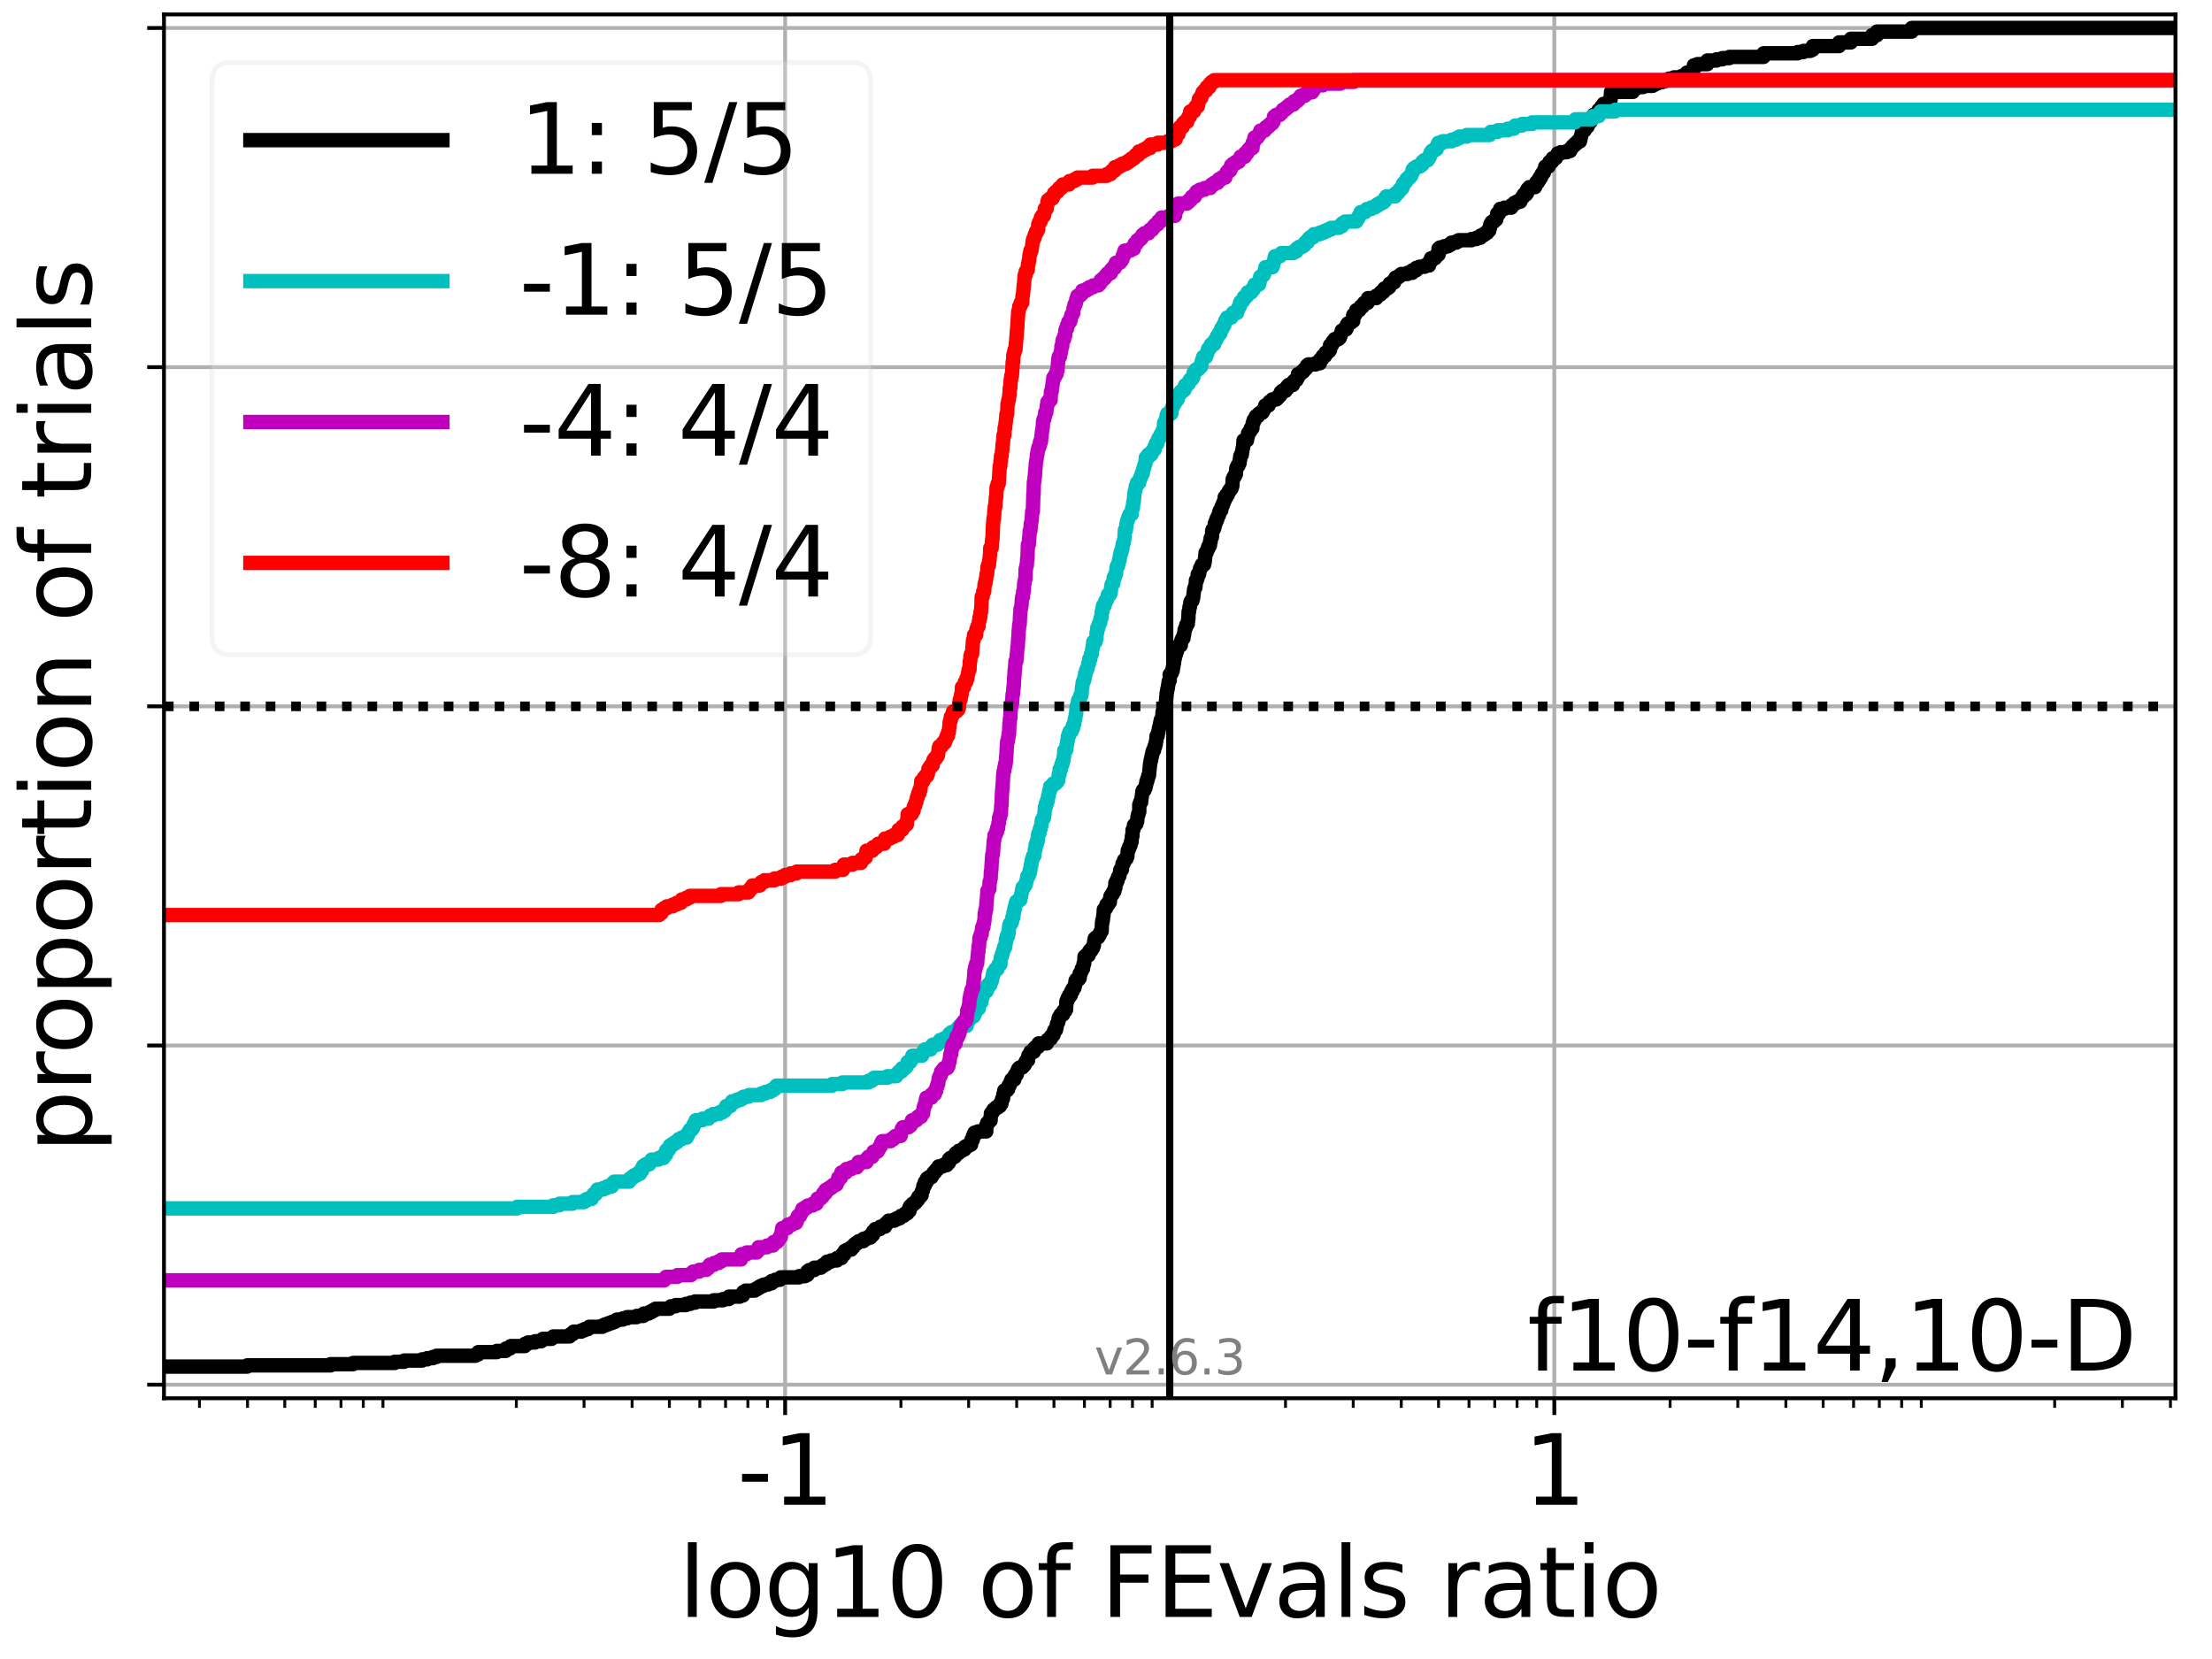 <?xml version="1.0" encoding="utf-8" standalone="no"?>
<!DOCTYPE svg PUBLIC "-//W3C//DTD SVG 1.1//EN"
  "http://www.w3.org/Graphics/SVG/1.1/DTD/svg11.dtd">
<svg height="345.6pt" version="1.1" viewBox="0 0 460.8 345.6" width="460.8pt" xmlns="http://www.w3.org/2000/svg" xmlns:xlink="http://www.w3.org/1999/xlink">
 <defs>
  <style type="text/css">*{stroke-linecap:butt;stroke-linejoin:round;}</style>
 </defs>
 <g id="figure_1">
  <g id="patch_1">
   <path d="M 0 345.6 
L 460.8 345.6 
L 460.8 0 
L 0 0 
z
" style="fill:#ffffff;"/>
  </g>
  <g id="axes_1">
   <g id="patch_2">
    <path d="M 34.16 291.28 
L 453.192 291.28 
L 453.192 3 
L 34.16 3 
z
" style="fill:#ffffff;"/>
   </g>
   <g id="matplotlib.axis_1">
    <g id="xtick_1">
     <g id="line2d_1">
      <path clip-path="url(#p355f51575b)" d="M 163.559 291.28 
L 163.559 3 
" style="fill:none;stroke:#b0b0b0;stroke-linecap:square;stroke-width:0.8;"/>
     </g>
     <g id="line2d_2">
      <defs>
       <path d="M 0 0 
L 0 3.5 
" id="m1d8a940dea" style="stroke:#000000;stroke-width:0.8;"/>
      </defs>
      <g>
       <use style="stroke:#000000;stroke-width:0.8;" x="163.559" xlink:href="#m1d8a940dea" y="291.28"/>
      </g>
     </g>
     <g id="text_1">
      <!-- -1 -->
      <g transform="translate(153.589 313.477)scale(0.2 -0.2)">
       <defs>
        <path d="M 313 2009 
L 1997 2009 
L 1997 1497 
L 313 1497 
L 313 2009 
z
" id="DejaVuSans-2d" transform="scale(0.016)"/>
        <path d="M 794 531 
L 1825 531 
L 1825 4091 
L 703 3866 
L 703 4441 
L 1819 4666 
L 2450 4666 
L 2450 531 
L 3481 531 
L 3481 0 
L 794 0 
L 794 531 
z
" id="DejaVuSans-31" transform="scale(0.016)"/>
       </defs>
       <use xlink:href="#DejaVuSans-2d"/>
       <use x="36.084" xlink:href="#DejaVuSans-31"/>
      </g>
     </g>
    </g>
    <g id="xtick_2">
     <g id="line2d_3">
      <path clip-path="url(#p355f51575b)" d="M 323.793 291.28 
L 323.793 3 
" style="fill:none;stroke:#b0b0b0;stroke-linecap:square;stroke-width:0.8;"/>
     </g>
     <g id="line2d_4">
      <g>
       <use style="stroke:#000000;stroke-width:0.8;" x="323.793" xlink:href="#m1d8a940dea" y="291.28"/>
      </g>
     </g>
     <g id="text_2">
      <!-- 1 -->
      <g transform="translate(317.43 313.477)scale(0.2 -0.2)">
       <use xlink:href="#DejaVuSans-31"/>
      </g>
     </g>
    </g>
    <g id="xtick_3">
     <g id="line2d_5">
      <defs>
       <path d="M 0 0 
L 0 2 
" id="mcc7218d822" style="stroke:#000000;stroke-width:0.6;"/>
      </defs>
      <g>
       <use style="stroke:#000000;stroke-width:0.6;" x="41.551" xlink:href="#mcc7218d822" y="291.28"/>
      </g>
     </g>
    </g>
    <g id="xtick_4">
     <g id="line2d_6">
      <g>
       <use style="stroke:#000000;stroke-width:0.6;" x="51.561" xlink:href="#mcc7218d822" y="291.28"/>
      </g>
     </g>
    </g>
    <g id="xtick_5">
     <g id="line2d_7">
      <g>
       <use style="stroke:#000000;stroke-width:0.6;" x="59.325" xlink:href="#mcc7218d822" y="291.28"/>
      </g>
     </g>
    </g>
    <g id="xtick_6">
     <g id="line2d_8">
      <g>
       <use style="stroke:#000000;stroke-width:0.6;" x="65.668" xlink:href="#mcc7218d822" y="291.28"/>
      </g>
     </g>
    </g>
    <g id="xtick_7">
     <g id="line2d_9">
      <g>
       <use style="stroke:#000000;stroke-width:0.6;" x="71.032" xlink:href="#mcc7218d822" y="291.28"/>
      </g>
     </g>
    </g>
    <g id="xtick_8">
     <g id="line2d_10">
      <g>
       <use style="stroke:#000000;stroke-width:0.6;" x="75.678" xlink:href="#mcc7218d822" y="291.28"/>
      </g>
     </g>
    </g>
    <g id="xtick_9">
     <g id="line2d_11">
      <g>
       <use style="stroke:#000000;stroke-width:0.6;" x="79.776" xlink:href="#mcc7218d822" y="291.28"/>
      </g>
     </g>
    </g>
    <g id="xtick_10">
     <g id="line2d_12">
      <g>
       <use style="stroke:#000000;stroke-width:0.6;" x="107.56" xlink:href="#mcc7218d822" y="291.28"/>
      </g>
     </g>
    </g>
    <g id="xtick_11">
     <g id="line2d_13">
      <g>
       <use style="stroke:#000000;stroke-width:0.6;" x="121.668" xlink:href="#mcc7218d822" y="291.28"/>
      </g>
     </g>
    </g>
    <g id="xtick_12">
     <g id="line2d_14">
      <g>
       <use style="stroke:#000000;stroke-width:0.6;" x="131.677" xlink:href="#mcc7218d822" y="291.28"/>
      </g>
     </g>
    </g>
    <g id="xtick_13">
     <g id="line2d_15">
      <g>
       <use style="stroke:#000000;stroke-width:0.6;" x="139.442" xlink:href="#mcc7218d822" y="291.28"/>
      </g>
     </g>
    </g>
    <g id="xtick_14">
     <g id="line2d_16">
      <g>
       <use style="stroke:#000000;stroke-width:0.6;" x="145.785" xlink:href="#mcc7218d822" y="291.28"/>
      </g>
     </g>
    </g>
    <g id="xtick_15">
     <g id="line2d_17">
      <g>
       <use style="stroke:#000000;stroke-width:0.6;" x="151.149" xlink:href="#mcc7218d822" y="291.28"/>
      </g>
     </g>
    </g>
    <g id="xtick_16">
     <g id="line2d_18">
      <g>
       <use style="stroke:#000000;stroke-width:0.6;" x="155.795" xlink:href="#mcc7218d822" y="291.28"/>
      </g>
     </g>
    </g>
    <g id="xtick_17">
     <g id="line2d_19">
      <g>
       <use style="stroke:#000000;stroke-width:0.6;" x="159.893" xlink:href="#mcc7218d822" y="291.28"/>
      </g>
     </g>
    </g>
    <g id="xtick_18">
     <g id="line2d_20">
      <g>
       <use style="stroke:#000000;stroke-width:0.6;" x="187.677" xlink:href="#mcc7218d822" y="291.28"/>
      </g>
     </g>
    </g>
    <g id="xtick_19">
     <g id="line2d_21">
      <g>
       <use style="stroke:#000000;stroke-width:0.6;" x="201.785" xlink:href="#mcc7218d822" y="291.28"/>
      </g>
     </g>
    </g>
    <g id="xtick_20">
     <g id="line2d_22">
      <g>
       <use style="stroke:#000000;stroke-width:0.6;" x="211.794" xlink:href="#mcc7218d822" y="291.28"/>
      </g>
     </g>
    </g>
    <g id="xtick_21">
     <g id="line2d_23">
      <g>
       <use style="stroke:#000000;stroke-width:0.6;" x="219.558" xlink:href="#mcc7218d822" y="291.28"/>
      </g>
     </g>
    </g>
    <g id="xtick_22">
     <g id="line2d_24">
      <g>
       <use style="stroke:#000000;stroke-width:0.6;" x="225.902" xlink:href="#mcc7218d822" y="291.28"/>
      </g>
     </g>
    </g>
    <g id="xtick_23">
     <g id="line2d_25">
      <g>
       <use style="stroke:#000000;stroke-width:0.6;" x="231.266" xlink:href="#mcc7218d822" y="291.28"/>
      </g>
     </g>
    </g>
    <g id="xtick_24">
     <g id="line2d_26">
      <g>
       <use style="stroke:#000000;stroke-width:0.6;" x="235.912" xlink:href="#mcc7218d822" y="291.28"/>
      </g>
     </g>
    </g>
    <g id="xtick_25">
     <g id="line2d_27">
      <g>
       <use style="stroke:#000000;stroke-width:0.6;" x="240.01" xlink:href="#mcc7218d822" y="291.28"/>
      </g>
     </g>
    </g>
    <g id="xtick_26">
     <g id="line2d_28">
      <g>
       <use style="stroke:#000000;stroke-width:0.6;" x="267.794" xlink:href="#mcc7218d822" y="291.28"/>
      </g>
     </g>
    </g>
    <g id="xtick_27">
     <g id="line2d_29">
      <g>
       <use style="stroke:#000000;stroke-width:0.6;" x="281.901" xlink:href="#mcc7218d822" y="291.28"/>
      </g>
     </g>
    </g>
    <g id="xtick_28">
     <g id="line2d_30">
      <g>
       <use style="stroke:#000000;stroke-width:0.6;" x="291.911" xlink:href="#mcc7218d822" y="291.28"/>
      </g>
     </g>
    </g>
    <g id="xtick_29">
     <g id="line2d_31">
      <g>
       <use style="stroke:#000000;stroke-width:0.6;" x="299.675" xlink:href="#mcc7218d822" y="291.28"/>
      </g>
     </g>
    </g>
    <g id="xtick_30">
     <g id="line2d_32">
      <g>
       <use style="stroke:#000000;stroke-width:0.6;" x="306.019" xlink:href="#mcc7218d822" y="291.28"/>
      </g>
     </g>
    </g>
    <g id="xtick_31">
     <g id="line2d_33">
      <g>
       <use style="stroke:#000000;stroke-width:0.6;" x="311.383" xlink:href="#mcc7218d822" y="291.28"/>
      </g>
     </g>
    </g>
    <g id="xtick_32">
     <g id="line2d_34">
      <g>
       <use style="stroke:#000000;stroke-width:0.6;" x="316.029" xlink:href="#mcc7218d822" y="291.28"/>
      </g>
     </g>
    </g>
    <g id="xtick_33">
     <g id="line2d_35">
      <g>
       <use style="stroke:#000000;stroke-width:0.6;" x="320.127" xlink:href="#mcc7218d822" y="291.28"/>
      </g>
     </g>
    </g>
    <g id="xtick_34">
     <g id="line2d_36">
      <g>
       <use style="stroke:#000000;stroke-width:0.6;" x="347.91" xlink:href="#mcc7218d822" y="291.28"/>
      </g>
     </g>
    </g>
    <g id="xtick_35">
     <g id="line2d_37">
      <g>
       <use style="stroke:#000000;stroke-width:0.6;" x="362.018" xlink:href="#mcc7218d822" y="291.28"/>
      </g>
     </g>
    </g>
    <g id="xtick_36">
     <g id="line2d_38">
      <g>
       <use style="stroke:#000000;stroke-width:0.6;" x="372.028" xlink:href="#mcc7218d822" y="291.28"/>
      </g>
     </g>
    </g>
    <g id="xtick_37">
     <g id="line2d_39">
      <g>
       <use style="stroke:#000000;stroke-width:0.6;" x="379.792" xlink:href="#mcc7218d822" y="291.28"/>
      </g>
     </g>
    </g>
    <g id="xtick_38">
     <g id="line2d_40">
      <g>
       <use style="stroke:#000000;stroke-width:0.6;" x="386.136" xlink:href="#mcc7218d822" y="291.28"/>
      </g>
     </g>
    </g>
    <g id="xtick_39">
     <g id="line2d_41">
      <g>
       <use style="stroke:#000000;stroke-width:0.6;" x="391.5" xlink:href="#mcc7218d822" y="291.28"/>
      </g>
     </g>
    </g>
    <g id="xtick_40">
     <g id="line2d_42">
      <g>
       <use style="stroke:#000000;stroke-width:0.6;" x="396.146" xlink:href="#mcc7218d822" y="291.28"/>
      </g>
     </g>
    </g>
    <g id="xtick_41">
     <g id="line2d_43">
      <g>
       <use style="stroke:#000000;stroke-width:0.6;" x="400.244" xlink:href="#mcc7218d822" y="291.28"/>
      </g>
     </g>
    </g>
    <g id="xtick_42">
     <g id="line2d_44">
      <g>
       <use style="stroke:#000000;stroke-width:0.6;" x="428.027" xlink:href="#mcc7218d822" y="291.28"/>
      </g>
     </g>
    </g>
    <g id="xtick_43">
     <g id="line2d_45">
      <g>
       <use style="stroke:#000000;stroke-width:0.6;" x="442.135" xlink:href="#mcc7218d822" y="291.28"/>
      </g>
     </g>
    </g>
    <g id="xtick_44">
     <g id="line2d_46">
      <g>
       <use style="stroke:#000000;stroke-width:0.6;" x="452.145" xlink:href="#mcc7218d822" y="291.28"/>
      </g>
     </g>
    </g>
    <g id="text_3">
     <!-- log10 of FEvals ratio -->
     <g transform="translate(141.371 336.833)scale(0.2 -0.2)">
      <defs>
       <path d="M 603 4863 
L 1178 4863 
L 1178 0 
L 603 0 
L 603 4863 
z
" id="DejaVuSans-6c" transform="scale(0.016)"/>
       <path d="M 1959 3097 
Q 1497 3097 1228 2736 
Q 959 2375 959 1747 
Q 959 1119 1226 758 
Q 1494 397 1959 397 
Q 2419 397 2687 759 
Q 2956 1122 2956 1747 
Q 2956 2369 2687 2733 
Q 2419 3097 1959 3097 
z
M 1959 3584 
Q 2709 3584 3137 3096 
Q 3566 2609 3566 1747 
Q 3566 888 3137 398 
Q 2709 -91 1959 -91 
Q 1206 -91 779 398 
Q 353 888 353 1747 
Q 353 2609 779 3096 
Q 1206 3584 1959 3584 
z
" id="DejaVuSans-6f" transform="scale(0.016)"/>
       <path d="M 2906 1791 
Q 2906 2416 2648 2759 
Q 2391 3103 1925 3103 
Q 1463 3103 1205 2759 
Q 947 2416 947 1791 
Q 947 1169 1205 825 
Q 1463 481 1925 481 
Q 2391 481 2648 825 
Q 2906 1169 2906 1791 
z
M 3481 434 
Q 3481 -459 3084 -895 
Q 2688 -1331 1869 -1331 
Q 1566 -1331 1297 -1286 
Q 1028 -1241 775 -1147 
L 775 -588 
Q 1028 -725 1275 -790 
Q 1522 -856 1778 -856 
Q 2344 -856 2625 -561 
Q 2906 -266 2906 331 
L 2906 616 
Q 2728 306 2450 153 
Q 2172 0 1784 0 
Q 1141 0 747 490 
Q 353 981 353 1791 
Q 353 2603 747 3093 
Q 1141 3584 1784 3584 
Q 2172 3584 2450 3431 
Q 2728 3278 2906 2969 
L 2906 3500 
L 3481 3500 
L 3481 434 
z
" id="DejaVuSans-67" transform="scale(0.016)"/>
       <path d="M 2034 4250 
Q 1547 4250 1301 3770 
Q 1056 3291 1056 2328 
Q 1056 1369 1301 889 
Q 1547 409 2034 409 
Q 2525 409 2770 889 
Q 3016 1369 3016 2328 
Q 3016 3291 2770 3770 
Q 2525 4250 2034 4250 
z
M 2034 4750 
Q 2819 4750 3233 4129 
Q 3647 3509 3647 2328 
Q 3647 1150 3233 529 
Q 2819 -91 2034 -91 
Q 1250 -91 836 529 
Q 422 1150 422 2328 
Q 422 3509 836 4129 
Q 1250 4750 2034 4750 
z
" id="DejaVuSans-30" transform="scale(0.016)"/>
       <path id="DejaVuSans-20" transform="scale(0.016)"/>
       <path d="M 2375 4863 
L 2375 4384 
L 1825 4384 
Q 1516 4384 1395 4259 
Q 1275 4134 1275 3809 
L 1275 3500 
L 2222 3500 
L 2222 3053 
L 1275 3053 
L 1275 0 
L 697 0 
L 697 3053 
L 147 3053 
L 147 3500 
L 697 3500 
L 697 3744 
Q 697 4328 969 4595 
Q 1241 4863 1831 4863 
L 2375 4863 
z
" id="DejaVuSans-66" transform="scale(0.016)"/>
       <path d="M 628 4666 
L 3309 4666 
L 3309 4134 
L 1259 4134 
L 1259 2759 
L 3109 2759 
L 3109 2228 
L 1259 2228 
L 1259 0 
L 628 0 
L 628 4666 
z
" id="DejaVuSans-46" transform="scale(0.016)"/>
       <path d="M 628 4666 
L 3578 4666 
L 3578 4134 
L 1259 4134 
L 1259 2753 
L 3481 2753 
L 3481 2222 
L 1259 2222 
L 1259 531 
L 3634 531 
L 3634 0 
L 628 0 
L 628 4666 
z
" id="DejaVuSans-45" transform="scale(0.016)"/>
       <path d="M 191 3500 
L 800 3500 
L 1894 563 
L 2988 3500 
L 3597 3500 
L 2284 0 
L 1503 0 
L 191 3500 
z
" id="DejaVuSans-76" transform="scale(0.016)"/>
       <path d="M 2194 1759 
Q 1497 1759 1228 1600 
Q 959 1441 959 1056 
Q 959 750 1161 570 
Q 1363 391 1709 391 
Q 2188 391 2477 730 
Q 2766 1069 2766 1631 
L 2766 1759 
L 2194 1759 
z
M 3341 1997 
L 3341 0 
L 2766 0 
L 2766 531 
Q 2569 213 2275 61 
Q 1981 -91 1556 -91 
Q 1019 -91 701 211 
Q 384 513 384 1019 
Q 384 1609 779 1909 
Q 1175 2209 1959 2209 
L 2766 2209 
L 2766 2266 
Q 2766 2663 2505 2880 
Q 2244 3097 1772 3097 
Q 1472 3097 1187 3025 
Q 903 2953 641 2809 
L 641 3341 
Q 956 3463 1253 3523 
Q 1550 3584 1831 3584 
Q 2591 3584 2966 3190 
Q 3341 2797 3341 1997 
z
" id="DejaVuSans-61" transform="scale(0.016)"/>
       <path d="M 2834 3397 
L 2834 2853 
Q 2591 2978 2328 3040 
Q 2066 3103 1784 3103 
Q 1356 3103 1142 2972 
Q 928 2841 928 2578 
Q 928 2378 1081 2264 
Q 1234 2150 1697 2047 
L 1894 2003 
Q 2506 1872 2764 1633 
Q 3022 1394 3022 966 
Q 3022 478 2636 193 
Q 2250 -91 1575 -91 
Q 1294 -91 989 -36 
Q 684 19 347 128 
L 347 722 
Q 666 556 975 473 
Q 1284 391 1588 391 
Q 1994 391 2212 530 
Q 2431 669 2431 922 
Q 2431 1156 2273 1281 
Q 2116 1406 1581 1522 
L 1381 1569 
Q 847 1681 609 1914 
Q 372 2147 372 2553 
Q 372 3047 722 3315 
Q 1072 3584 1716 3584 
Q 2034 3584 2315 3537 
Q 2597 3491 2834 3397 
z
" id="DejaVuSans-73" transform="scale(0.016)"/>
       <path d="M 2631 2963 
Q 2534 3019 2420 3045 
Q 2306 3072 2169 3072 
Q 1681 3072 1420 2755 
Q 1159 2438 1159 1844 
L 1159 0 
L 581 0 
L 581 3500 
L 1159 3500 
L 1159 2956 
Q 1341 3275 1631 3429 
Q 1922 3584 2338 3584 
Q 2397 3584 2469 3576 
Q 2541 3569 2628 3553 
L 2631 2963 
z
" id="DejaVuSans-72" transform="scale(0.016)"/>
       <path d="M 1172 4494 
L 1172 3500 
L 2356 3500 
L 2356 3053 
L 1172 3053 
L 1172 1153 
Q 1172 725 1289 603 
Q 1406 481 1766 481 
L 2356 481 
L 2356 0 
L 1766 0 
Q 1100 0 847 248 
Q 594 497 594 1153 
L 594 3053 
L 172 3053 
L 172 3500 
L 594 3500 
L 594 4494 
L 1172 4494 
z
" id="DejaVuSans-74" transform="scale(0.016)"/>
       <path d="M 603 3500 
L 1178 3500 
L 1178 0 
L 603 0 
L 603 3500 
z
M 603 4863 
L 1178 4863 
L 1178 4134 
L 603 4134 
L 603 4863 
z
" id="DejaVuSans-69" transform="scale(0.016)"/>
      </defs>
      <use xlink:href="#DejaVuSans-6c"/>
      <use x="27.783" xlink:href="#DejaVuSans-6f"/>
      <use x="88.965" xlink:href="#DejaVuSans-67"/>
      <use x="152.441" xlink:href="#DejaVuSans-31"/>
      <use x="216.064" xlink:href="#DejaVuSans-30"/>
      <use x="279.688" xlink:href="#DejaVuSans-20"/>
      <use x="311.475" xlink:href="#DejaVuSans-6f"/>
      <use x="372.656" xlink:href="#DejaVuSans-66"/>
      <use x="407.861" xlink:href="#DejaVuSans-20"/>
      <use x="439.648" xlink:href="#DejaVuSans-46"/>
      <use x="497.168" xlink:href="#DejaVuSans-45"/>
      <use x="560.352" xlink:href="#DejaVuSans-76"/>
      <use x="619.531" xlink:href="#DejaVuSans-61"/>
      <use x="680.811" xlink:href="#DejaVuSans-6c"/>
      <use x="708.594" xlink:href="#DejaVuSans-73"/>
      <use x="760.693" xlink:href="#DejaVuSans-20"/>
      <use x="792.48" xlink:href="#DejaVuSans-72"/>
      <use x="833.594" xlink:href="#DejaVuSans-61"/>
      <use x="894.873" xlink:href="#DejaVuSans-74"/>
      <use x="934.082" xlink:href="#DejaVuSans-69"/>
      <use x="961.865" xlink:href="#DejaVuSans-6f"/>
     </g>
    </g>
   </g>
   <g id="matplotlib.axis_2">
    <g id="ytick_1">
     <g id="line2d_47">
      <path clip-path="url(#p355f51575b)" d="M 34.16 288.454 
L 453.192 288.454 
" style="fill:none;stroke:#b0b0b0;stroke-linecap:square;stroke-width:0.8;"/>
     </g>
     <g id="line2d_48">
      <defs>
       <path d="M 0 0 
L -3.5 0 
" id="m1516c40041" style="stroke:#000000;stroke-width:0.8;"/>
      </defs>
      <g>
       <use style="stroke:#000000;stroke-width:0.8;" x="34.16" xlink:href="#m1516c40041" y="288.454"/>
      </g>
     </g>
    </g>
    <g id="ytick_2">
     <g id="line2d_49">
      <path clip-path="url(#p355f51575b)" d="M 34.16 217.797 
L 453.192 217.797 
" style="fill:none;stroke:#b0b0b0;stroke-linecap:square;stroke-width:0.8;"/>
     </g>
     <g id="line2d_50">
      <g>
       <use style="stroke:#000000;stroke-width:0.8;" x="34.16" xlink:href="#m1516c40041" y="217.797"/>
      </g>
     </g>
    </g>
    <g id="ytick_3">
     <g id="line2d_51">
      <path clip-path="url(#p355f51575b)" d="M 34.16 147.14 
L 453.192 147.14 
" style="fill:none;stroke:#b0b0b0;stroke-linecap:square;stroke-width:0.8;"/>
     </g>
     <g id="line2d_52">
      <g>
       <use style="stroke:#000000;stroke-width:0.8;" x="34.16" xlink:href="#m1516c40041" y="147.14"/>
      </g>
     </g>
    </g>
    <g id="ytick_4">
     <g id="line2d_53">
      <path clip-path="url(#p355f51575b)" d="M 34.16 76.483 
L 453.192 76.483 
" style="fill:none;stroke:#b0b0b0;stroke-linecap:square;stroke-width:0.8;"/>
     </g>
     <g id="line2d_54">
      <g>
       <use style="stroke:#000000;stroke-width:0.8;" x="34.16" xlink:href="#m1516c40041" y="76.483"/>
      </g>
     </g>
    </g>
    <g id="ytick_5">
     <g id="line2d_55">
      <path clip-path="url(#p355f51575b)" d="M 34.16 5.826 
L 453.192 5.826 
" style="fill:none;stroke:#b0b0b0;stroke-linecap:square;stroke-width:0.8;"/>
     </g>
     <g id="line2d_56">
      <g>
       <use style="stroke:#000000;stroke-width:0.8;" x="34.16" xlink:href="#m1516c40041" y="5.826"/>
      </g>
     </g>
    </g>
    <g id="text_4">
     <!-- proportion of trials -->
     <g transform="translate(19.001 240.146)rotate(-90)scale(0.2 -0.2)">
      <defs>
       <path d="M 1159 525 
L 1159 -1331 
L 581 -1331 
L 581 3500 
L 1159 3500 
L 1159 2969 
Q 1341 3281 1617 3432 
Q 1894 3584 2278 3584 
Q 2916 3584 3314 3078 
Q 3713 2572 3713 1747 
Q 3713 922 3314 415 
Q 2916 -91 2278 -91 
Q 1894 -91 1617 61 
Q 1341 213 1159 525 
z
M 3116 1747 
Q 3116 2381 2855 2742 
Q 2594 3103 2138 3103 
Q 1681 3103 1420 2742 
Q 1159 2381 1159 1747 
Q 1159 1113 1420 752 
Q 1681 391 2138 391 
Q 2594 391 2855 752 
Q 3116 1113 3116 1747 
z
" id="DejaVuSans-70" transform="scale(0.016)"/>
       <path d="M 3513 2113 
L 3513 0 
L 2938 0 
L 2938 2094 
Q 2938 2591 2744 2837 
Q 2550 3084 2163 3084 
Q 1697 3084 1428 2787 
Q 1159 2491 1159 1978 
L 1159 0 
L 581 0 
L 581 3500 
L 1159 3500 
L 1159 2956 
Q 1366 3272 1645 3428 
Q 1925 3584 2291 3584 
Q 2894 3584 3203 3211 
Q 3513 2838 3513 2113 
z
" id="DejaVuSans-6e" transform="scale(0.016)"/>
      </defs>
      <use xlink:href="#DejaVuSans-70"/>
      <use x="63.477" xlink:href="#DejaVuSans-72"/>
      <use x="102.34" xlink:href="#DejaVuSans-6f"/>
      <use x="163.521" xlink:href="#DejaVuSans-70"/>
      <use x="226.998" xlink:href="#DejaVuSans-6f"/>
      <use x="288.18" xlink:href="#DejaVuSans-72"/>
      <use x="329.293" xlink:href="#DejaVuSans-74"/>
      <use x="368.502" xlink:href="#DejaVuSans-69"/>
      <use x="396.285" xlink:href="#DejaVuSans-6f"/>
      <use x="457.467" xlink:href="#DejaVuSans-6e"/>
      <use x="520.846" xlink:href="#DejaVuSans-20"/>
      <use x="552.633" xlink:href="#DejaVuSans-6f"/>
      <use x="613.814" xlink:href="#DejaVuSans-66"/>
      <use x="649.02" xlink:href="#DejaVuSans-20"/>
      <use x="680.807" xlink:href="#DejaVuSans-74"/>
      <use x="720.016" xlink:href="#DejaVuSans-72"/>
      <use x="761.129" xlink:href="#DejaVuSans-69"/>
      <use x="788.912" xlink:href="#DejaVuSans-61"/>
      <use x="850.191" xlink:href="#DejaVuSans-6c"/>
      <use x="877.975" xlink:href="#DejaVuSans-73"/>
     </g>
    </g>
   </g>
   <g id="line2d_57">
    <path clip-path="url(#p355f51575b)" d="M 34.16 284.685 
L 51.498 284.685 
L 51.498 284.434 
L 68.879 284.434 
L 68.879 284.183 
L 73.548 284.183 
L 73.548 283.932 
L 82.213 283.932 
L 82.213 283.68 
L 84.188 283.68 
L 84.188 283.429 
L 87.942 283.429 
L 87.942 283.178 
L 89.015 283.178 
L 89.015 282.927 
L 90.178 282.927 
L 90.178 282.676 
L 90.929 282.676 
L 90.929 282.424 
L 99.045 282.424 
L 99.045 282.173 
L 99.594 282.173 
L 99.648 281.671 
L 103.504 281.671 
L 103.504 281.419 
L 105.374 281.419 
L 105.398 280.917 
L 106.238 280.917 
L 106.238 280.666 
L 106.396 280.666 
L 106.396 280.415 
L 109.316 280.415 
L 109.419 279.912 
L 109.992 279.912 
L 109.992 279.661 
L 111.455 279.661 
L 111.455 279.41 
L 112.745 279.41 
L 112.745 279.158 
L 113.084 279.158 
L 113.084 278.907 
L 114.903 278.907 
L 114.903 278.656 
L 115.263 278.656 
L 115.263 278.405 
L 118.658 278.405 
L 118.658 278.154 
L 118.886 278.154 
L 118.886 277.902 
L 119.352 277.902 
L 119.352 277.651 
L 119.506 277.651 
L 119.506 277.4 
L 121.095 277.4 
L 121.095 277.149 
L 121.705 277.149 
L 121.705 276.897 
L 122.471 276.897 
L 122.471 276.646 
L 122.731 276.646 
L 122.731 276.395 
L 125.46 276.395 
L 125.46 276.144 
L 126.033 276.144 
L 126.033 275.893 
L 126.727 275.893 
L 126.727 275.641 
L 127.424 275.641 
L 127.424 275.39 
L 128.074 275.39 
L 128.074 275.139 
L 128.512 275.139 
L 128.512 274.888 
L 129.761 274.888 
L 129.761 274.636 
L 130.621 274.636 
L 130.621 274.385 
L 132.61 274.385 
L 132.61 274.134 
L 134.03 274.134 
L 134.123 273.631 
L 135.134 273.631 
L 135.134 273.38 
L 135.662 273.38 
L 135.662 273.129 
L 136.089 273.129 
L 136.089 272.878 
L 136.563 272.878 
L 136.563 272.627 
L 139.442 272.627 
L 139.442 272.375 
L 139.75 272.375 
L 139.75 272.124 
L 140.771 272.124 
L 140.771 271.873 
L 142.891 271.873 
L 142.891 271.622 
L 143.8 271.622 
L 143.8 271.37 
L 144.797 271.37 
L 144.797 271.119 
L 148.686 271.119 
L 148.686 270.868 
L 150.602 270.868 
L 150.602 270.617 
L 151.852 270.617 
L 151.852 270.114 
L 154.097 270.114 
L 154.097 269.863 
L 154.773 269.863 
L 154.879 269.109 
L 155.334 269.109 
L 155.334 268.858 
L 157.215 268.858 
L 157.215 268.607 
L 157.664 268.607 
L 157.664 268.356 
L 158.061 268.356 
L 158.061 268.105 
L 158.506 268.105 
L 158.506 267.853 
L 159.083 267.853 
L 159.083 267.602 
L 159.958 267.602 
L 159.958 267.351 
L 160.714 267.351 
L 160.778 266.848 
L 161.49 266.848 
L 161.49 266.597 
L 162.472 266.597 
L 162.472 266.346 
L 162.643 266.346 
L 162.643 266.095 
L 166.46 266.095 
L 166.46 265.844 
L 167.712 265.844 
L 167.712 265.592 
L 168.205 265.592 
L 168.205 264.839 
L 168.538 264.839 
L 168.538 264.587 
L 169.626 264.587 
L 169.626 264.085 
L 170.99 264.085 
L 170.99 263.834 
L 171.323 263.834 
L 171.323 263.583 
L 171.73 263.583 
L 171.73 263.331 
L 172.154 263.331 
L 172.154 263.08 
L 172.293 263.08 
L 172.293 262.829 
L 173.108 262.829 
L 173.108 262.578 
L 174.351 262.578 
L 174.351 262.075 
L 175.292 262.075 
L 175.354 261.573 
L 175.442 261.573 
L 175.442 261.321 
L 175.886 261.321 
L 175.986 260.568 
L 176.464 260.568 
L 176.464 260.317 
L 177.333 260.317 
L 177.338 259.814 
L 177.77 259.814 
L 177.77 259.563 
L 177.885 259.563 
L 177.885 259.312 
L 178.158 259.312 
L 178.158 259.06 
L 178.548 259.06 
L 178.548 258.809 
L 178.87 258.809 
L 178.87 258.558 
L 179.853 258.558 
L 179.88 258.056 
L 180.608 258.056 
L 180.608 257.804 
L 181.333 257.804 
L 181.333 257.302 
L 181.82 257.302 
L 181.869 256.548 
L 182.313 256.548 
L 182.313 256.046 
L 183.289 256.046 
L 183.382 255.543 
L 184.36 255.543 
L 184.36 255.041 
L 184.605 255.041 
L 184.605 254.79 
L 184.92 254.79 
L 184.92 254.538 
L 185.098 254.538 
L 185.098 254.287 
L 186.312 254.287 
L 186.312 254.036 
L 186.818 254.036 
L 186.818 253.785 
L 187.463 253.785 
L 187.463 253.534 
L 187.677 253.534 
L 187.677 253.282 
L 188.262 253.282 
L 188.262 253.031 
L 188.558 253.031 
L 188.558 252.78 
L 189.009 252.78 
L 189.097 252.277 
L 189.461 252.277 
L 189.464 251.524 
L 189.584 251.524 
L 189.584 251.273 
L 189.924 251.273 
L 189.924 251.021 
L 190.077 251.021 
L 190.077 250.77 
L 190.462 250.77 
L 190.462 250.519 
L 190.752 250.519 
L 190.752 250.268 
L 190.923 250.268 
L 190.923 250.016 
L 191.196 250.016 
L 191.217 249.514 
L 191.356 249.514 
L 191.356 249.263 
L 191.774 249.263 
L 191.774 249.011 
L 191.983 249.011 
L 191.993 248.258 
L 192.125 248.258 
L 192.125 248.007 
L 192.246 248.007 
L 192.323 247.253 
L 192.377 247.253 
L 192.377 247.002 
L 192.648 247.002 
L 192.656 246.248 
L 193.04 246.248 
L 193.105 245.494 
L 193.468 245.494 
L 193.468 245.243 
L 194.056 245.243 
L 194.056 244.992 
L 194.18 244.992 
L 194.18 244.741 
L 194.342 244.741 
L 194.342 244.489 
L 194.506 244.489 
L 194.506 244.238 
L 194.778 244.238 
L 194.778 243.987 
L 194.95 243.987 
L 194.95 243.736 
L 195.162 243.736 
L 195.162 243.485 
L 195.441 243.485 
L 195.528 242.982 
L 196.402 242.982 
L 196.402 242.731 
L 197.222 242.731 
L 197.226 242.228 
L 197.686 242.228 
L 197.686 241.475 
L 197.934 241.475 
L 197.934 241.224 
L 198.468 241.224 
L 198.468 240.972 
L 198.917 240.972 
L 198.917 240.721 
L 199.107 240.721 
L 199.107 240.219 
L 199.707 240.219 
L 199.757 239.716 
L 200.42 239.716 
L 200.42 239.465 
L 200.925 239.465 
L 200.925 238.963 
L 201.291 238.963 
L 201.291 238.711 
L 201.785 238.711 
L 201.785 238.46 
L 202.285 238.46 
L 202.382 237.455 
L 202.658 237.455 
L 202.665 236.701 
L 202.872 236.701 
L 202.872 236.199 
L 203.008 236.199 
L 203.008 235.948 
L 203.71 235.948 
L 203.71 235.697 
L 205.451 235.697 
L 205.451 234.44 
L 205.609 234.44 
L 205.642 233.938 
L 205.899 233.938 
L 205.899 233.687 
L 206.053 233.687 
L 206.053 233.436 
L 206.354 233.436 
L 206.431 231.928 
L 206.631 231.928 
L 206.631 231.677 
L 206.845 231.677 
L 206.931 231.175 
L 207.213 231.175 
L 207.213 230.923 
L 207.505 230.923 
L 207.505 230.672 
L 207.948 230.672 
L 207.948 230.421 
L 208.304 230.421 
L 208.325 229.918 
L 208.624 229.918 
L 208.69 229.165 
L 208.755 229.165 
L 208.755 228.914 
L 208.933 228.914 
L 209.037 227.909 
L 209.114 227.909 
L 209.216 227.155 
L 209.81 227.155 
L 209.81 226.904 
L 210.019 226.904 
L 210.097 226.15 
L 210.313 226.15 
L 210.313 225.899 
L 210.43 225.899 
L 210.498 225.396 
L 210.636 225.396 
L 210.705 224.894 
L 211.301 224.894 
L 211.323 224.14 
L 211.464 224.14 
L 211.464 223.889 
L 211.794 223.889 
L 211.794 223.387 
L 211.938 223.387 
L 212.019 222.884 
L 212.127 222.884 
L 212.127 222.633 
L 212.382 222.633 
L 212.382 222.382 
L 212.959 222.382 
L 212.959 222.13 
L 213.215 222.13 
L 213.215 221.879 
L 213.438 221.879 
L 213.438 221.628 
L 213.579 221.628 
L 213.664 221.126 
L 213.834 221.126 
L 213.834 220.874 
L 214.168 220.874 
L 214.22 219.869 
L 214.427 219.869 
L 214.427 219.618 
L 214.603 219.618 
L 214.654 219.116 
L 215.366 219.116 
L 215.46 218.362 
L 215.708 218.362 
L 215.708 218.111 
L 216.242 218.111 
L 216.348 217.608 
L 216.359 217.608 
L 216.359 217.357 
L 218.095 217.357 
L 218.125 216.855 
L 218.225 216.855 
L 218.225 216.604 
L 218.591 216.604 
L 218.591 216.352 
L 218.943 216.352 
L 218.943 215.85 
L 219.225 215.85 
L 219.225 215.599 
L 219.47 215.599 
L 219.558 214.845 
L 219.648 214.845 
L 219.648 214.594 
L 219.969 214.594 
L 220.045 214.091 
L 220.092 214.091 
L 220.175 213.338 
L 220.276 213.338 
L 220.276 213.086 
L 220.397 213.086 
L 220.458 212.584 
L 220.539 212.584 
L 220.539 212.082 
L 220.67 212.082 
L 220.67 211.83 
L 220.824 211.83 
L 220.824 211.579 
L 220.952 211.579 
L 220.952 211.328 
L 221.474 211.328 
L 221.544 210.574 
L 221.95 210.574 
L 221.95 210.323 
L 222.081 210.323 
L 222.155 208.564 
L 222.343 208.564 
L 222.364 208.062 
L 222.46 208.062 
L 222.46 207.811 
L 222.724 207.811 
L 222.724 207.308 
L 223.076 207.308 
L 223.134 206.555 
L 223.402 206.555 
L 223.405 206.052 
L 223.614 206.052 
L 223.614 205.801 
L 223.824 205.801 
L 223.844 205.298 
L 223.962 205.298 
L 224.059 204.294 
L 224.205 204.294 
L 224.205 204.042 
L 224.706 204.042 
L 224.706 203.791 
L 224.922 203.791 
L 224.922 202.786 
L 225.13 202.786 
L 225.236 202.284 
L 225.345 202.284 
L 225.371 201.781 
L 225.619 201.781 
L 225.718 200.776 
L 225.856 200.776 
L 225.925 199.269 
L 226.206 199.269 
L 226.206 199.018 
L 226.783 199.018 
L 226.838 198.264 
L 226.99 198.264 
L 226.99 198.013 
L 227.368 198.013 
L 227.434 197.51 
L 227.687 197.51 
L 227.763 197.008 
L 227.866 197.008 
L 227.949 196.003 
L 227.996 196.003 
L 228.061 195.501 
L 228.341 195.501 
L 228.341 195.249 
L 228.798 195.249 
L 228.884 194.747 
L 229.107 194.747 
L 229.181 194.245 
L 229.322 194.245 
L 229.322 193.993 
L 229.492 193.993 
L 229.568 192.235 
L 229.628 192.235 
L 229.637 191.732 
L 229.74 191.732 
L 229.844 190.727 
L 229.875 190.727 
L 229.947 189.471 
L 230.218 189.471 
L 230.218 189.22 
L 230.407 189.22 
L 230.486 188.466 
L 230.839 188.466 
L 230.881 187.964 
L 231.191 187.964 
L 231.292 186.959 
L 231.322 186.959 
L 231.322 186.708 
L 231.473 186.708 
L 231.473 186.457 
L 231.659 186.457 
L 231.659 186.205 
L 231.841 186.205 
L 231.917 185.703 
L 232.147 185.703 
L 232.225 184.949 
L 232.353 184.949 
L 232.353 183.944 
L 232.596 183.944 
L 232.596 183.442 
L 232.802 183.442 
L 232.905 182.688 
L 233.065 182.688 
L 233.065 182.437 
L 233.203 182.437 
L 233.313 181.683 
L 233.333 181.683 
L 233.386 181.181 
L 233.71 181.181 
L 233.811 180.176 
L 233.84 180.176 
L 233.84 179.925 
L 234.048 179.925 
L 234.153 179.422 
L 234.167 179.422 
L 234.167 179.171 
L 234.418 179.171 
L 234.418 178.92 
L 234.646 178.92 
L 234.741 178.417 
L 234.854 178.417 
L 234.932 177.161 
L 235.036 177.161 
L 235.036 176.91 
L 235.179 176.91 
L 235.22 176.408 
L 235.375 176.408 
L 235.375 176.156 
L 235.488 176.156 
L 235.584 175.403 
L 235.722 175.403 
L 235.809 174.147 
L 235.912 174.147 
L 235.938 172.891 
L 236.088 172.891 
L 236.145 172.388 
L 236.218 172.388 
L 236.23 171.886 
L 236.526 171.886 
L 236.526 171.634 
L 236.731 171.634 
L 236.795 171.132 
L 236.888 171.132 
L 236.964 170.127 
L 237.012 170.127 
L 237.076 169.625 
L 237.178 169.625 
L 237.271 169.122 
L 237.332 169.122 
L 237.332 167.615 
L 237.463 167.615 
L 237.514 167.112 
L 237.717 167.112 
L 237.811 166.107 
L 237.832 166.107 
L 237.929 165.354 
L 237.952 165.354 
L 237.98 164.851 
L 238.083 164.851 
L 238.083 164.6 
L 238.426 164.6 
L 238.471 164.098 
L 238.636 164.098 
L 238.674 163.595 
L 238.749 163.595 
L 238.809 162.842 
L 238.96 162.842 
L 238.979 162.339 
L 239.098 162.339 
L 239.206 161.585 
L 239.344 161.585 
L 239.453 160.329 
L 239.476 160.329 
L 239.578 159.073 
L 239.623 159.073 
L 239.708 158.319 
L 239.81 158.319 
L 239.879 157.566 
L 239.964 157.566 
L 240.033 156.812 
L 240.158 156.812 
L 240.194 156.31 
L 240.401 156.31 
L 240.482 155.556 
L 240.624 155.556 
L 240.648 155.054 
L 240.76 155.054 
L 240.823 154.3 
L 240.891 154.3 
L 240.941 153.295 
L 241.157 153.295 
L 241.261 152.541 
L 241.308 152.541 
L 241.416 151.788 
L 241.43 151.788 
L 241.541 151.285 
L 241.612 151.285 
L 241.695 150.532 
L 241.748 150.532 
L 241.795 150.029 
L 241.978 150.029 
L 242.045 149.527 
L 242.109 149.527 
L 242.195 148.271 
L 242.311 148.271 
L 242.372 147.768 
L 242.515 147.768 
L 242.568 147.266 
L 242.654 147.266 
L 242.654 147.014 
L 242.835 147.014 
L 242.943 145.507 
L 242.954 145.507 
L 243.052 144.251 
L 243.091 144.251 
L 243.189 143.497 
L 243.258 143.497 
L 243.34 142.744 
L 243.37 142.744 
L 243.456 141.99 
L 243.561 141.99 
L 243.561 141.739 
L 243.676 141.739 
L 243.676 140.483 
L 243.894 140.483 
L 243.894 140.231 
L 244.088 140.231 
L 244.154 139.729 
L 244.296 139.729 
L 244.329 138.975 
L 244.424 138.975 
L 244.503 138.222 
L 244.557 138.222 
L 244.664 137.217 
L 244.729 137.217 
L 244.8 136.714 
L 244.848 136.714 
L 244.883 136.212 
L 244.989 136.212 
L 245.096 135.709 
L 245.167 135.709 
L 245.223 134.956 
L 245.359 134.956 
L 245.359 134.704 
L 245.55 134.704 
L 245.55 134.453 
L 245.977 134.453 
L 246.077 133.448 
L 246.217 133.448 
L 246.284 132.946 
L 246.544 132.946 
L 246.602 132.192 
L 246.676 132.192 
L 246.78 131.187 
L 246.872 131.187 
L 246.981 130.685 
L 247.061 130.685 
L 247.126 130.182 
L 247.299 130.182 
L 247.299 129.931 
L 247.445 129.931 
L 247.515 128.926 
L 247.562 128.926 
L 247.609 127.419 
L 247.705 127.419 
L 247.797 126.414 
L 247.891 126.414 
L 247.992 125.409 
L 248.124 125.409 
L 248.124 125.158 
L 248.411 125.158 
L 248.428 124.655 
L 248.539 124.655 
L 248.647 123.651 
L 248.655 123.651 
L 248.766 122.646 
L 248.869 122.646 
L 248.869 122.394 
L 249.02 122.394 
L 249.128 121.138 
L 249.133 121.138 
L 249.133 120.887 
L 249.336 120.887 
L 249.413 120.385 
L 249.489 120.385 
L 249.505 119.631 
L 249.796 119.631 
L 249.893 118.877 
L 249.932 118.877 
L 250.001 118.375 
L 250.168 118.375 
L 250.168 118.124 
L 250.345 118.124 
L 250.369 117.621 
L 250.838 117.621 
L 250.908 117.119 
L 250.956 117.119 
L 251.051 116.114 
L 251.072 116.114 
L 251.144 115.109 
L 251.363 115.109 
L 251.466 114.606 
L 251.539 114.606 
L 251.539 114.355 
L 251.685 114.355 
L 251.697 113.853 
L 251.946 113.853 
L 251.946 113.602 
L 252.067 113.602 
L 252.076 112.848 
L 252.195 112.848 
L 252.205 112.094 
L 252.336 112.094 
L 252.336 111.843 
L 252.479 111.843 
L 252.52 110.587 
L 252.593 110.587 
L 252.593 110.336 
L 252.812 110.336 
L 252.812 110.084 
L 252.939 110.084 
L 253.042 109.582 
L 253.059 109.582 
L 253.059 109.08 
L 253.217 109.08 
L 253.259 108.577 
L 253.424 108.577 
L 253.426 108.075 
L 253.618 108.075 
L 253.686 107.572 
L 253.799 107.572 
L 253.799 107.321 
L 253.933 107.321 
L 254.019 106.567 
L 254.131 106.567 
L 254.131 106.316 
L 254.408 106.316 
L 254.468 105.562 
L 254.594 105.562 
L 254.594 105.311 
L 254.713 105.311 
L 254.791 104.809 
L 254.89 104.809 
L 254.999 104.306 
L 255.106 104.306 
L 255.132 103.553 
L 255.501 103.553 
L 255.501 103.05 
L 255.795 103.05 
L 255.888 102.548 
L 255.981 102.548 
L 255.981 102.296 
L 256.142 102.296 
L 256.142 102.045 
L 256.367 102.045 
L 256.367 101.794 
L 256.541 101.794 
L 256.608 101.292 
L 256.713 101.292 
L 256.804 99.784 
L 256.927 99.784 
L 256.927 99.533 
L 257.049 99.533 
L 257.049 99.282 
L 257.207 99.282 
L 257.31 98.779 
L 257.451 98.779 
L 257.546 97.523 
L 257.669 97.523 
L 257.669 97.272 
L 257.784 97.272 
L 257.784 97.021 
L 257.987 97.021 
L 258.066 96.518 
L 258.217 96.518 
L 258.264 95.765 
L 258.336 95.765 
L 258.373 95.011 
L 258.472 95.011 
L 258.472 94.76 
L 258.683 94.76 
L 258.764 94.006 
L 258.802 94.006 
L 258.886 93.252 
L 258.956 93.252 
L 259.049 91.745 
L 259.767 91.745 
L 259.831 90.991 
L 259.926 90.991 
L 259.987 90.238 
L 260.18 90.238 
L 260.18 89.986 
L 260.362 89.986 
L 260.362 89.735 
L 260.518 89.735 
L 260.549 89.233 
L 260.894 89.233 
L 260.949 88.228 
L 261.015 88.228 
L 261.015 87.977 
L 261.169 87.977 
L 261.181 87.474 
L 261.398 87.474 
L 261.398 87.223 
L 261.552 87.223 
L 261.608 86.721 
L 262.062 86.721 
L 262.062 86.469 
L 262.181 86.469 
L 262.181 86.218 
L 262.508 86.218 
L 262.508 85.967 
L 262.974 85.967 
L 262.974 85.716 
L 263.128 85.716 
L 263.128 85.464 
L 263.267 85.464 
L 263.267 85.213 
L 263.408 85.213 
L 263.408 84.962 
L 263.571 84.962 
L 263.571 84.46 
L 264.276 84.46 
L 264.276 84.208 
L 264.395 84.208 
L 264.432 83.706 
L 264.778 83.706 
L 264.778 83.455 
L 265.04 83.455 
L 265.04 83.203 
L 265.906 83.203 
L 265.906 82.952 
L 266.175 82.952 
L 266.175 82.701 
L 266.354 82.701 
L 266.354 82.45 
L 266.655 82.45 
L 266.655 82.198 
L 266.813 82.198 
L 266.813 81.696 
L 267.061 81.696 
L 267.061 81.445 
L 267.794 81.445 
L 267.794 80.942 
L 268.205 80.942 
L 268.205 80.44 
L 268.432 80.44 
L 268.432 80.189 
L 269.34 80.189 
L 269.451 79.686 
L 269.468 79.686 
L 269.468 79.435 
L 269.745 79.435 
L 269.745 79.184 
L 270.089 79.184 
L 270.161 78.681 
L 270.372 78.681 
L 270.39 77.928 
L 270.883 77.928 
L 270.883 77.676 
L 271.191 77.676 
L 271.191 77.425 
L 271.509 77.425 
L 271.509 77.174 
L 271.688 77.174 
L 271.688 76.923 
L 271.946 76.923 
L 271.946 76.672 
L 272.188 76.672 
L 272.241 76.169 
L 272.53 76.169 
L 272.53 75.918 
L 274.056 75.918 
L 274.056 75.667 
L 274.956 75.667 
L 274.973 74.913 
L 275.234 74.913 
L 275.234 74.662 
L 275.558 74.662 
L 275.568 74.159 
L 276.044 74.159 
L 276.044 73.908 
L 276.185 73.908 
L 276.185 73.406 
L 276.612 73.406 
L 276.612 73.154 
L 276.922 73.154 
L 276.922 72.903 
L 277.071 72.903 
L 277.071 71.898 
L 277.465 71.898 
L 277.557 71.396 
L 277.636 71.396 
L 277.636 71.145 
L 278 71.145 
L 278.031 70.642 
L 278.856 70.642 
L 278.856 70.391 
L 279.096 70.391 
L 279.116 69.888 
L 279.3 69.888 
L 279.397 69.386 
L 279.501 69.386 
L 279.501 68.884 
L 279.878 68.884 
L 279.878 68.632 
L 280.421 68.632 
L 280.421 68.381 
L 280.563 68.381 
L 280.588 67.627 
L 280.752 67.627 
L 280.752 67.376 
L 281.226 67.376 
L 281.226 67.125 
L 281.572 67.125 
L 281.572 66.874 
L 281.901 66.874 
L 281.901 65.618 
L 282.284 65.618 
L 282.284 65.366 
L 282.425 65.366 
L 282.425 65.115 
L 282.54 65.115 
L 282.54 64.613 
L 283.184 64.613 
L 283.267 64.11 
L 283.448 64.11 
L 283.448 63.859 
L 283.883 63.859 
L 283.949 63.357 
L 284.147 63.357 
L 284.147 63.105 
L 284.892 63.105 
L 284.983 62.101 
L 286.708 62.101 
L 286.708 61.598 
L 287.171 61.598 
L 287.171 61.347 
L 287.615 61.347 
L 287.677 60.844 
L 288.193 60.844 
L 288.232 60.342 
L 288.394 60.342 
L 288.394 60.091 
L 289.068 60.091 
L 289.068 59.84 
L 289.407 59.84 
L 289.495 59.086 
L 289.887 59.086 
L 289.887 58.835 
L 290.43 58.835 
L 290.43 58.332 
L 290.6 58.332 
L 290.704 57.83 
L 291.236 57.83 
L 291.236 57.579 
L 291.582 57.579 
L 291.582 57.327 
L 291.911 57.327 
L 291.911 57.076 
L 293.224 57.076 
L 293.224 56.825 
L 294.206 56.825 
L 294.206 56.322 
L 295.001 56.322 
L 295.001 55.82 
L 295.653 55.82 
L 295.653 55.569 
L 296.774 55.569 
L 296.774 55.317 
L 297.687 55.317 
L 297.724 54.564 
L 298.031 54.564 
L 298.093 53.81 
L 298.941 53.81 
L 299.037 53.308 
L 299.385 53.308 
L 299.385 53.056 
L 299.675 53.056 
L 299.675 51.8 
L 299.963 51.8 
L 299.963 51.549 
L 300.837 51.549 
L 300.837 51.298 
L 301.657 51.298 
L 301.657 51.047 
L 302.118 51.047 
L 302.118 50.795 
L 302.369 50.795 
L 302.369 50.544 
L 303.352 50.544 
L 303.352 50.293 
L 303.844 50.293 
L 303.844 50.042 
L 306.542 50.042 
L 306.542 49.791 
L 307.566 49.791 
L 307.566 49.539 
L 308.37 49.539 
L 308.37 49.288 
L 308.501 49.288 
L 308.501 49.037 
L 309.056 49.037 
L 309.056 48.786 
L 309.416 48.786 
L 309.416 48.534 
L 309.802 48.534 
L 309.802 48.283 
L 309.933 48.283 
L 309.933 48.032 
L 310.244 48.032 
L 310.259 47.53 
L 310.382 47.53 
L 310.451 46.776 
L 310.56 46.776 
L 310.56 46.525 
L 310.713 46.525 
L 310.713 46.273 
L 311.096 46.273 
L 311.096 46.022 
L 311.383 46.022 
L 311.383 45.771 
L 311.676 45.771 
L 311.718 45.269 
L 311.814 45.269 
L 311.883 44.515 
L 312.262 44.515 
L 312.304 44.012 
L 312.441 44.012 
L 312.51 43.51 
L 313.41 43.51 
L 313.41 43.259 
L 314.822 43.259 
L 314.841 42.756 
L 315.229 42.756 
L 315.229 42.505 
L 315.469 42.505 
L 315.469 42.254 
L 315.962 42.254 
L 315.962 42.003 
L 316.713 42.003 
L 316.768 41.5 
L 316.95 41.5 
L 316.95 41.249 
L 317.129 41.249 
L 317.129 40.998 
L 317.372 40.998 
L 317.443 40.495 
L 317.935 40.495 
L 317.935 40.244 
L 318.117 40.244 
L 318.138 39.49 
L 318.337 39.49 
L 318.337 39.239 
L 318.574 39.239 
L 318.574 38.988 
L 319.768 38.988 
L 319.768 38.737 
L 319.895 38.737 
L 320.002 38.234 
L 320.033 38.234 
L 320.033 37.983 
L 320.396 37.983 
L 320.446 37.481 
L 320.697 37.481 
L 320.731 36.978 
L 321.024 36.978 
L 321.062 36.476 
L 321.175 36.476 
L 321.175 36.224 
L 321.415 36.224 
L 321.415 35.973 
L 321.622 35.973 
L 321.64 35.471 
L 321.753 35.471 
L 321.864 34.968 
L 321.898 34.968 
L 321.898 34.717 
L 322.581 34.717 
L 322.627 34.215 
L 322.718 34.215 
L 322.789 33.712 
L 323.33 33.712 
L 323.43 33.21 
L 323.447 33.21 
L 323.447 32.959 
L 324.099 32.959 
L 324.159 32.456 
L 324.413 32.456 
L 324.497 31.954 
L 325.142 31.954 
L 325.142 31.702 
L 326.418 31.702 
L 326.418 31.451 
L 327.109 31.451 
L 327.18 30.949 
L 327.387 30.949 
L 327.387 30.697 
L 327.584 30.697 
L 327.584 30.446 
L 327.832 30.446 
L 327.832 30.195 
L 328.087 30.195 
L 328.087 29.944 
L 328.409 29.944 
L 328.409 29.693 
L 328.612 29.693 
L 328.612 29.441 
L 329.141 29.441 
L 329.239 28.939 
L 329.255 28.939 
L 329.284 28.436 
L 329.374 28.436 
L 329.461 27.934 
L 329.519 27.934 
L 329.552 27.432 
L 329.806 27.432 
L 329.806 27.18 
L 330.104 27.18 
L 330.146 26.678 
L 330.344 26.678 
L 330.344 26.427 
L 330.686 26.427 
L 330.686 26.175 
L 330.805 26.175 
L 330.816 25.673 
L 330.972 25.673 
L 330.972 25.422 
L 331.314 25.422 
L 331.314 25.171 
L 331.433 25.171 
L 331.433 24.919 
L 331.587 24.919 
L 331.587 24.668 
L 331.798 24.668 
L 331.803 24.166 
L 331.971 24.166 
L 331.971 23.914 
L 332.922 23.914 
L 333.019 22.91 
L 333.402 22.91 
L 333.402 22.658 
L 333.546 22.658 
L 333.647 22.156 
L 333.976 22.156 
L 334.03 21.653 
L 334.978 21.653 
L 335 21.151 
L 335.274 21.151 
L 335.274 20.9 
L 335.5 20.9 
L 335.606 19.141 
L 340.146 19.141 
L 340.146 18.387 
L 340.992 18.387 
L 340.992 18.136 
L 342.256 18.136 
L 342.256 17.885 
L 344.28 17.885 
L 344.28 17.634 
L 344.724 17.634 
L 344.724 17.383 
L 345.302 17.383 
L 345.302 17.131 
L 346.177 17.131 
L 346.177 16.88 
L 346.997 16.88 
L 346.997 16.629 
L 347.709 16.629 
L 347.709 16.378 
L 348.691 16.378 
L 348.691 16.126 
L 350.202 16.126 
L 350.202 15.875 
L 350.931 15.875 
L 350.931 15.624 
L 351.382 15.624 
L 351.405 15.122 
L 352.134 15.122 
L 352.134 14.87 
L 352.549 14.87 
L 352.549 14.619 
L 352.773 14.619 
L 352.864 13.614 
L 353.593 13.614 
L 353.593 13.363 
L 355.675 13.363 
L 355.675 12.609 
L 357.588 12.609 
L 357.588 12.358 
L 358.79 12.358 
L 358.79 12.107 
L 360.249 12.107 
L 360.249 11.856 
L 367.382 11.856 
L 367.382 11.102 
L 374.481 11.102 
L 374.481 10.851 
L 375.683 10.851 
L 375.683 10.6 
L 377.142 10.6 
L 377.142 10.348 
L 377.639 10.348 
L 377.639 9.595 
L 383.108 9.595 
L 383.108 8.841 
L 385.551 8.841 
L 385.551 8.087 
L 389.975 8.087 
L 389.975 7.334 
L 390.999 7.334 
L 390.999 6.58 
L 398.255 6.58 
L 398.255 5.826 
L 453.192 5.826 
L 453.192 5.826 
" style="fill:none;stroke:#000000;stroke-linecap:square;stroke-width:3;"/>
   </g>
   <g id="line2d_58">
    <path clip-path="url(#p355f51575b)" style="fill:none;stroke:#000000;stroke-linecap:square;stroke-width:3;"/>
   </g>
   <g id="line2d_59">
    <path clip-path="url(#p355f51575b)" d="M 34.16 251.732 
L 107.733 251.732 
L 107.733 251.404 
L 115.265 251.404 
L 115.265 251.076 
L 116.54 251.076 
L 116.54 250.748 
L 119.259 250.748 
L 119.259 250.42 
L 121.665 250.42 
L 121.665 250.092 
L 122.224 250.092 
L 122.224 249.765 
L 123.248 249.765 
L 123.248 249.437 
L 123.383 249.437 
L 123.383 249.109 
L 123.611 249.109 
L 123.611 248.781 
L 124.09 248.781 
L 124.09 248.453 
L 124.243 248.453 
L 124.243 248.125 
L 124.439 248.125 
L 124.439 247.797 
L 125.675 247.797 
L 125.675 247.469 
L 126.46 247.469 
L 126.46 247.142 
L 127.465 247.142 
L 127.465 246.814 
L 127.601 246.814 
L 127.601 246.486 
L 127.944 246.486 
L 127.944 246.158 
L 131.053 246.158 
L 131.053 245.83 
L 131.208 245.83 
L 131.208 245.502 
L 131.648 245.502 
L 131.648 245.174 
L 132.066 245.174 
L 132.066 244.846 
L 132.672 244.846 
L 132.672 244.519 
L 133.328 244.519 
L 133.328 244.191 
L 133.443 244.191 
L 133.443 243.863 
L 133.765 243.863 
L 133.807 243.207 
L 133.982 243.207 
L 133.982 242.879 
L 134.461 242.879 
L 134.461 242.551 
L 135.255 242.551 
L 135.255 242.223 
L 135.503 242.223 
L 135.503 241.896 
L 135.734 241.896 
L 135.734 241.568 
L 137.179 241.568 
L 137.179 241.24 
L 138.221 241.24 
L 138.248 240.584 
L 138.727 240.584 
L 138.807 239.6 
L 139.27 239.6 
L 139.27 239.273 
L 139.499 239.273 
L 139.561 238.617 
L 140.04 238.617 
L 140.04 238.289 
L 140.559 238.289 
L 140.559 237.961 
L 141.038 237.961 
L 141.038 237.633 
L 141.366 237.633 
L 141.366 237.305 
L 142.02 237.305 
L 142.02 236.977 
L 143.061 236.977 
L 143.061 236.65 
L 143.227 236.65 
L 143.293 235.994 
L 143.54 235.994 
L 143.54 235.666 
L 143.706 235.666 
L 143.706 235.338 
L 144.127 235.338 
L 144.127 235.01 
L 144.368 235.01 
L 144.448 234.355 
L 144.606 234.355 
L 144.606 234.027 
L 144.847 234.027 
L 144.927 233.371 
L 146.286 233.371 
L 146.286 233.043 
L 147.599 233.043 
L 147.599 232.715 
L 147.909 232.715 
L 147.909 232.387 
L 148.597 232.387 
L 148.597 232.059 
L 149.835 232.059 
L 149.835 231.732 
L 150.524 231.732 
L 150.524 231.404 
L 151.003 231.404 
L 151.099 230.748 
L 151.265 230.748 
L 151.265 230.42 
L 152.165 230.42 
L 152.165 230.092 
L 152.406 230.092 
L 152.486 229.436 
L 153.442 229.436 
L 153.442 229.109 
L 154.3 229.109 
L 154.3 228.781 
L 154.907 228.781 
L 154.907 228.453 
L 156 228.453 
L 156 228.125 
L 158.562 228.125 
L 158.562 227.797 
L 159.414 227.797 
L 159.414 227.469 
L 160.455 227.469 
L 160.455 227.141 
L 161.042 227.141 
L 161.042 226.813 
L 161.504 226.813 
L 161.504 226.486 
L 161.733 226.486 
L 161.733 226.158 
L 173.338 226.158 
L 173.338 225.83 
L 175.471 225.83 
L 175.471 225.502 
L 180.87 225.502 
L 180.87 225.174 
L 181.591 225.174 
L 181.591 224.846 
L 182.07 224.846 
L 182.07 224.518 
L 184.865 224.518 
L 184.865 224.19 
L 186.719 224.19 
L 186.719 223.863 
L 186.962 223.863 
L 186.962 223.535 
L 187.271 223.535 
L 187.271 223.207 
L 187.83 223.207 
L 187.886 222.551 
L 188.541 222.551 
L 188.541 222.223 
L 188.854 222.223 
L 188.854 221.895 
L 188.988 221.895 
L 189.068 221.24 
L 189.628 221.24 
L 189.628 220.912 
L 189.849 220.912 
L 189.849 220.584 
L 190.025 220.584 
L 190.045 219.928 
L 192.066 219.928 
L 192.066 219.6 
L 192.262 219.6 
L 192.262 219.272 
L 192.374 219.272 
L 192.374 218.944 
L 192.653 218.944 
L 192.653 218.617 
L 193.877 218.617 
L 193.877 218.289 
L 194.018 218.289 
L 194.018 217.961 
L 194.272 217.961 
L 194.272 217.633 
L 195.312 217.633 
L 195.312 217.305 
L 195.588 217.305 
L 195.588 216.977 
L 195.853 216.977 
L 195.853 216.649 
L 196.658 216.649 
L 196.658 216.321 
L 197.557 216.321 
L 197.557 215.994 
L 197.675 215.994 
L 197.779 215.338 
L 198.202 215.338 
L 198.202 215.01 
L 199.048 215.01 
L 199.048 214.682 
L 199.328 214.682 
L 199.328 214.354 
L 199.601 214.354 
L 199.601 214.026 
L 199.906 214.026 
L 199.906 213.698 
L 201.386 213.698 
L 201.396 213.043 
L 201.535 213.043 
L 201.551 212.387 
L 202.017 212.387 
L 202.017 212.059 
L 202.244 212.059 
L 202.244 211.731 
L 202.851 211.731 
L 202.851 211.403 
L 203.011 211.403 
L 203.011 211.075 
L 203.152 211.075 
L 203.208 210.42 
L 203.322 210.42 
L 203.322 210.092 
L 203.901 210.092 
L 203.957 209.108 
L 204.066 209.108 
L 204.066 208.78 
L 204.447 208.78 
L 204.541 207.797 
L 204.673 207.797 
L 204.723 207.141 
L 204.937 207.141 
L 204.937 206.813 
L 205.078 206.813 
L 205.078 206.485 
L 205.54 206.485 
L 205.54 206.157 
L 205.675 206.157 
L 205.766 205.174 
L 206.306 205.174 
L 206.373 204.518 
L 206.536 204.518 
L 206.536 204.19 
L 206.649 204.19 
L 206.731 203.534 
L 206.808 203.534 
L 206.865 202.879 
L 206.929 202.879 
L 206.929 202.551 
L 207.174 202.551 
L 207.174 202.223 
L 207.358 202.223 
L 207.358 201.895 
L 207.787 201.895 
L 207.89 201.239 
L 208.024 201.239 
L 208.024 200.911 
L 208.394 200.911 
L 208.463 199.6 
L 208.544 199.6 
L 208.544 199.272 
L 208.685 199.272 
L 208.752 198.616 
L 208.885 198.616 
L 208.986 197.96 
L 209.08 197.96 
L 209.18 197.305 
L 209.402 197.305 
L 209.487 196.321 
L 209.543 196.321 
L 209.549 195.665 
L 209.677 195.665 
L 209.728 195.01 
L 209.98 195.01 
L 210.009 194.354 
L 210.12 194.354 
L 210.221 193.042 
L 210.256 193.042 
L 210.256 192.714 
L 210.388 192.714 
L 210.388 192.387 
L 210.67 192.387 
L 210.67 192.059 
L 210.808 192.059 
L 210.902 191.075 
L 211.102 191.075 
L 211.114 190.092 
L 211.243 190.092 
L 211.27 189.436 
L 211.37 189.436 
L 211.444 188.78 
L 211.499 188.78 
L 211.604 188.124 
L 211.72 188.124 
L 211.72 187.796 
L 212.134 187.796 
L 212.134 187.469 
L 212.538 187.469 
L 212.596 186.813 
L 212.693 186.813 
L 212.753 186.157 
L 212.813 186.157 
L 212.901 185.501 
L 212.927 185.501 
L 213.037 184.846 
L 213.345 184.846 
L 213.345 184.518 
L 213.543 184.518 
L 213.543 184.19 
L 213.717 184.19 
L 213.802 183.534 
L 213.852 183.534 
L 213.942 182.878 
L 213.995 182.878 
L 213.995 182.55 
L 214.258 182.55 
L 214.34 181.895 
L 214.516 181.895 
L 214.529 181.239 
L 214.657 181.239 
L 214.713 180.255 
L 214.853 180.255 
L 214.912 179.272 
L 214.991 179.272 
L 214.991 178.944 
L 215.111 178.944 
L 215.22 178.288 
L 215.46 178.288 
L 215.557 177.304 
L 215.574 177.304 
L 215.574 176.977 
L 215.694 176.977 
L 215.735 175.993 
L 215.949 175.993 
L 215.951 175.337 
L 216.144 175.337 
L 216.227 174.026 
L 216.285 174.026 
L 216.285 173.698 
L 216.508 173.698 
L 216.606 172.714 
L 216.747 172.714 
L 216.835 172.058 
L 216.93 172.058 
L 216.993 171.075 
L 217.061 171.075 
L 217.061 170.747 
L 217.268 170.747 
L 217.268 170.419 
L 217.468 170.419 
L 217.532 169.763 
L 217.579 169.763 
L 217.667 168.124 
L 217.854 168.124 
L 217.855 167.468 
L 218.042 167.468 
L 218.084 166.812 
L 218.271 166.812 
L 218.335 165.829 
L 218.434 165.829 
L 218.527 165.173 
L 218.547 165.173 
L 218.547 164.845 
L 218.701 164.845 
L 218.761 163.862 
L 219.178 163.862 
L 219.178 163.534 
L 219.428 163.534 
L 219.428 163.206 
L 219.967 163.206 
L 219.967 162.878 
L 220.286 162.878 
L 220.286 162.55 
L 220.459 162.55 
L 220.568 161.239 
L 220.738 161.239 
L 220.744 160.255 
L 221.008 160.255 
L 221.107 159.271 
L 221.299 159.271 
L 221.328 158.616 
L 221.489 158.616 
L 221.595 157.632 
L 221.658 157.632 
L 221.709 156.32 
L 222.058 156.32 
L 222.058 155.993 
L 222.172 155.993 
L 222.204 155.009 
L 222.286 155.009 
L 222.324 154.353 
L 222.428 154.353 
L 222.458 153.37 
L 222.664 153.37 
L 222.69 152.714 
L 222.824 152.714 
L 222.824 152.386 
L 223.216 152.386 
L 223.319 151.73 
L 223.515 151.73 
L 223.519 151.074 
L 223.685 151.074 
L 223.685 150.747 
L 223.802 150.747 
L 223.912 149.763 
L 223.991 149.763 
L 224.098 148.779 
L 224.157 148.779 
L 224.265 147.468 
L 224.28 147.468 
L 224.28 147.14 
L 224.453 147.14 
L 224.56 146.156 
L 224.623 146.156 
L 224.623 145.829 
L 224.834 145.829 
L 224.834 145.501 
L 225 145.501 
L 225.057 144.845 
L 225.291 144.845 
L 225.393 143.206 
L 225.447 143.206 
L 225.536 142.222 
L 225.647 142.222 
L 225.647 141.894 
L 225.782 141.894 
L 225.782 141.566 
L 225.902 141.566 
L 225.945 140.91 
L 226.038 140.91 
L 226.059 140.255 
L 226.171 140.255 
L 226.271 139.599 
L 226.417 139.599 
L 226.417 139.271 
L 226.552 139.271 
L 226.643 138.615 
L 226.686 138.615 
L 226.686 138.287 
L 226.838 138.287 
L 226.896 137.304 
L 227.129 137.304 
L 227.219 136.648 
L 227.245 136.648 
L 227.245 136.32 
L 227.413 136.32 
L 227.502 135.337 
L 227.571 135.337 
L 227.608 134.681 
L 227.705 134.681 
L 227.736 133.697 
L 228.226 133.697 
L 228.269 133.041 
L 228.403 133.041 
L 228.442 131.73 
L 228.563 131.73 
L 228.595 130.746 
L 228.829 130.746 
L 228.859 130.091 
L 228.994 130.091 
L 228.994 129.763 
L 229.169 129.763 
L 229.273 128.779 
L 229.438 128.779 
L 229.501 127.468 
L 229.63 127.468 
L 229.633 126.812 
L 229.753 126.812 
L 229.778 126.156 
L 230.128 126.156 
L 230.211 125.5 
L 230.263 125.5 
L 230.263 125.172 
L 230.495 125.172 
L 230.495 124.845 
L 230.636 124.845 
L 230.636 124.517 
L 230.751 124.517 
L 230.803 123.861 
L 231.243 123.861 
L 231.243 123.533 
L 231.376 123.533 
L 231.481 122.222 
L 231.524 122.222 
L 231.524 121.894 
L 231.655 121.894 
L 231.655 121.566 
L 231.922 121.566 
L 232.03 120.254 
L 232.243 120.254 
L 232.336 119.599 
L 232.491 119.599 
L 232.576 118.287 
L 232.662 118.287 
L 232.662 117.959 
L 232.884 117.959 
L 232.983 117.303 
L 233.05 117.303 
L 233.118 116.648 
L 233.253 116.648 
L 233.304 115.664 
L 233.419 115.664 
L 233.452 115.008 
L 233.637 115.008 
L 233.676 114.353 
L 233.805 114.353 
L 233.871 113.369 
L 233.978 113.369 
L 233.978 113.041 
L 234.1 113.041 
L 234.174 112.385 
L 234.222 112.385 
L 234.333 110.418 
L 234.56 110.418 
L 234.658 109.107 
L 234.718 109.107 
L 234.803 108.451 
L 234.932 108.451 
L 235.024 107.795 
L 235.19 107.795 
L 235.19 107.467 
L 235.304 107.467 
L 235.304 107.139 
L 235.75 107.139 
L 235.853 105.828 
L 235.996 105.828 
L 236.09 104.516 
L 236.195 104.516 
L 236.296 102.877 
L 236.331 102.877 
L 236.411 102.221 
L 236.517 102.221 
L 236.612 101.238 
L 236.791 101.238 
L 236.842 100.582 
L 237.305 100.582 
L 237.378 99.926 
L 237.471 99.926 
L 237.471 99.598 
L 237.609 99.598 
L 237.609 99.27 
L 237.738 99.27 
L 237.84 98.615 
L 238.069 98.615 
L 238.155 97.631 
L 238.292 97.631 
L 238.37 96.975 
L 238.463 96.975 
L 238.463 96.647 
L 238.608 96.647 
L 238.692 95.336 
L 239.153 95.336 
L 239.198 94.68 
L 239.854 94.68 
L 239.951 94.024 
L 240.207 94.024 
L 240.207 93.697 
L 240.511 93.697 
L 240.52 93.041 
L 240.716 93.041 
L 240.788 92.385 
L 241.109 92.385 
L 241.175 91.729 
L 241.275 91.729 
L 241.275 91.401 
L 241.509 91.401 
L 241.509 91.074 
L 241.655 91.074 
L 241.655 90.746 
L 241.821 90.746 
L 241.821 90.418 
L 242.146 90.418 
L 242.175 89.762 
L 242.379 89.762 
L 242.487 88.451 
L 242.496 88.451 
L 242.496 88.123 
L 242.72 88.123 
L 242.803 87.467 
L 242.962 87.467 
L 243.042 86.483 
L 243.178 86.483 
L 243.178 86.155 
L 244.008 86.155 
L 244.026 85.172 
L 244.177 85.172 
L 244.177 84.844 
L 244.307 84.844 
L 244.307 84.516 
L 244.455 84.516 
L 244.455 84.188 
L 244.662 84.188 
L 244.768 83.532 
L 245.076 83.532 
L 245.076 83.205 
L 245.318 83.205 
L 245.398 82.549 
L 245.441 82.549 
L 245.441 82.221 
L 245.717 82.221 
L 245.717 81.893 
L 245.935 81.893 
L 245.935 81.565 
L 246.371 81.565 
L 246.371 81.237 
L 246.751 81.237 
L 246.754 80.582 
L 246.866 80.582 
L 246.866 80.254 
L 247.299 80.254 
L 247.299 79.926 
L 247.644 79.926 
L 247.752 79.27 
L 248.009 79.27 
L 248.009 78.942 
L 248.38 78.942 
L 248.38 78.614 
L 248.573 78.614 
L 248.663 77.631 
L 248.928 77.631 
L 248.928 77.303 
L 249.118 77.303 
L 249.118 76.975 
L 249.611 76.975 
L 249.611 76.647 
L 249.937 76.647 
L 249.937 76.319 
L 250.241 76.319 
L 250.319 75.336 
L 250.42 75.336 
L 250.42 75.008 
L 250.547 75.008 
L 250.637 74.352 
L 251.239 74.352 
L 251.319 73.696 
L 251.474 73.696 
L 251.561 73.04 
L 251.641 73.04 
L 251.641 72.713 
L 251.95 72.713 
L 251.95 72.385 
L 252.113 72.385 
L 252.113 72.057 
L 252.279 72.057 
L 252.279 71.729 
L 252.929 71.729 
L 252.948 71.073 
L 253.178 71.073 
L 253.178 70.745 
L 253.419 70.745 
L 253.5 70.09 
L 253.741 70.09 
L 253.741 69.762 
L 253.907 69.762 
L 253.907 69.434 
L 254.242 69.434 
L 254.283 68.778 
L 254.398 68.778 
L 254.398 68.45 
L 254.674 68.45 
L 254.674 68.122 
L 254.807 68.122 
L 254.807 67.794 
L 255.048 67.794 
L 255.128 67.139 
L 255.241 67.139 
L 255.241 66.811 
L 255.45 66.811 
L 255.45 66.483 
L 255.616 66.483 
L 255.616 66.155 
L 256.516 66.155 
L 256.516 65.827 
L 256.757 65.827 
L 256.837 65.171 
L 257.717 65.171 
L 257.742 64.516 
L 257.908 64.516 
L 257.908 64.188 
L 258.064 64.188 
L 258.064 63.86 
L 258.259 63.86 
L 258.278 63.204 
L 258.393 63.204 
L 258.393 62.876 
L 258.808 62.876 
L 258.808 62.548 
L 259.049 62.548 
L 259.129 61.893 
L 259.576 61.893 
L 259.576 61.565 
L 259.878 61.565 
L 259.886 60.909 
L 260.684 60.909 
L 260.684 60.581 
L 260.799 60.581 
L 260.799 60.253 
L 261.204 60.253 
L 261.243 59.598 
L 261.358 59.598 
L 261.358 59.27 
L 262.267 59.27 
L 262.267 58.942 
L 262.382 58.942 
L 262.401 58.286 
L 262.516 58.286 
L 262.521 57.63 
L 262.913 57.63 
L 262.913 57.303 
L 263.262 57.303 
L 263.262 56.975 
L 263.377 56.975 
L 263.458 56.319 
L 263.573 56.319 
L 263.607 55.663 
L 265.072 55.663 
L 265.072 55.335 
L 265.205 55.335 
L 265.222 54.68 
L 265.363 54.68 
L 265.363 54.352 
L 265.479 54.352 
L 265.501 53.696 
L 265.594 53.696 
L 265.594 53.368 
L 266.658 53.368 
L 266.658 53.04 
L 266.933 53.04 
L 266.933 52.712 
L 269.426 52.712 
L 269.426 52.384 
L 270.071 52.384 
L 270.071 52.057 
L 270.186 52.057 
L 270.186 51.729 
L 270.673 51.729 
L 270.673 51.401 
L 271.36 51.401 
L 271.36 51.073 
L 271.782 51.073 
L 271.782 50.745 
L 271.96 50.745 
L 271.96 50.417 
L 272.461 50.417 
L 272.461 50.089 
L 272.576 50.089 
L 272.576 49.761 
L 272.881 49.761 
L 272.881 49.434 
L 273.554 49.434 
L 273.554 49.106 
L 273.71 49.106 
L 273.71 48.778 
L 274.945 48.778 
L 274.945 48.45 
L 275.834 48.45 
L 275.834 48.122 
L 276.564 48.122 
L 276.564 47.794 
L 277.294 47.794 
L 277.294 47.466 
L 278.913 47.466 
L 278.913 47.138 
L 279.537 47.138 
L 279.639 46.483 
L 280.184 46.483 
L 280.184 46.155 
L 282.54 46.155 
L 282.54 45.827 
L 282.715 45.827 
L 282.715 45.499 
L 282.949 45.499 
L 282.949 45.171 
L 283.122 45.171 
L 283.122 44.843 
L 283.352 44.843 
L 283.452 44.188 
L 284.383 44.188 
L 284.383 43.86 
L 284.741 43.86 
L 284.741 43.532 
L 285.682 43.532 
L 285.682 43.204 
L 286.456 43.204 
L 286.456 42.876 
L 286.937 42.876 
L 286.937 42.548 
L 287.503 42.548 
L 287.503 42.22 
L 288.144 42.22 
L 288.144 41.892 
L 288.51 41.892 
L 288.556 41.237 
L 288.783 41.237 
L 288.783 40.909 
L 290.642 40.909 
L 290.747 40.253 
L 291.225 40.253 
L 291.225 39.925 
L 291.467 39.925 
L 291.467 39.597 
L 291.729 39.597 
L 291.729 39.269 
L 292.095 39.269 
L 292.095 38.942 
L 292.238 38.942 
L 292.271 38.286 
L 292.569 38.286 
L 292.569 37.958 
L 292.839 37.958 
L 292.839 37.63 
L 292.98 37.63 
L 292.98 37.302 
L 293.348 37.302 
L 293.348 36.974 
L 293.714 36.974 
L 293.714 36.646 
L 293.979 36.646 
L 294.089 35.991 
L 294.262 35.991 
L 294.275 35.335 
L 294.551 35.335 
L 294.551 35.007 
L 295.052 35.007 
L 295.052 34.679 
L 295.822 34.679 
L 295.822 34.351 
L 296.272 34.351 
L 296.29 33.696 
L 296.671 33.696 
L 296.671 33.368 
L 297.441 33.368 
L 297.441 33.04 
L 297.674 33.04 
L 297.674 32.712 
L 297.847 32.712 
L 297.904 32.056 
L 298.045 32.056 
L 298.045 31.728 
L 298.291 31.728 
L 298.291 31.4 
L 298.803 31.4 
L 298.803 31.073 
L 299.293 31.073 
L 299.34 30.417 
L 299.466 30.417 
L 299.466 30.089 
L 299.616 30.089 
L 299.616 29.761 
L 300.498 29.761 
L 300.498 29.433 
L 302.388 29.433 
L 302.388 29.105 
L 303.356 29.105 
L 303.356 28.777 
L 304.007 28.777 
L 304.007 28.45 
L 305.563 28.45 
L 305.563 28.122 
L 310.333 28.122 
L 310.333 27.794 
L 310.566 27.794 
L 310.566 27.466 
L 312 27.466 
L 312 27.138 
L 314.073 27.138 
L 314.073 26.81 
L 315.398 26.81 
L 315.398 26.482 
L 315.631 26.482 
L 315.631 26.154 
L 317.065 26.154 
L 317.065 25.827 
L 319.138 25.827 
L 319.138 25.499 
L 328.087 25.499 
L 328.087 25.171 
L 328.202 25.171 
L 328.202 24.843 
L 331.672 24.843 
L 331.672 24.515 
L 331.787 24.515 
L 331.787 24.187 
L 333.031 24.187 
L 333.031 23.859 
L 333.291 23.859 
L 333.291 23.531 
L 333.406 23.531 
L 333.406 23.204 
L 336.441 23.204 
L 336.441 22.876 
L 453.192 22.876 
L 453.192 22.876 
" style="fill:none;stroke:#00bfbf;stroke-linecap:square;stroke-width:3;"/>
   </g>
   <g id="line2d_60">
    <path clip-path="url(#p355f51575b)" style="fill:none;stroke:#00bfbf;stroke-linecap:square;stroke-width:3;"/>
   </g>
   <g id="line2d_61">
    <path clip-path="url(#p355f51575b)" d="M 34.16 266.713 
L 138.383 266.713 
L 138.383 266.351 
L 138.75 266.351 
L 138.75 265.988 
L 141.105 265.988 
L 141.105 265.626 
L 143.945 265.626 
L 143.945 265.264 
L 144.362 265.264 
L 144.362 264.901 
L 145.651 264.901 
L 145.651 264.539 
L 147.15 264.539 
L 147.15 264.177 
L 147.594 264.177 
L 147.594 263.814 
L 147.845 263.814 
L 147.845 263.452 
L 148.77 263.452 
L 148.77 263.09 
L 149.731 263.09 
L 149.731 262.727 
L 150.347 262.727 
L 150.347 262.365 
L 154.369 262.365 
L 154.453 261.278 
L 155.534 261.278 
L 155.534 260.916 
L 157.639 260.916 
L 157.639 260.553 
L 157.977 260.553 
L 158.014 259.829 
L 159.781 259.829 
L 159.781 259.466 
L 161.039 259.466 
L 161.142 258.742 
L 161.885 258.742 
L 161.885 258.379 
L 162.209 258.379 
L 162.209 258.017 
L 162.419 258.017 
L 162.419 257.655 
L 162.672 257.655 
L 162.754 256.93 
L 162.787 256.93 
L 162.886 256.205 
L 162.951 256.205 
L 162.951 255.843 
L 164.027 255.843 
L 164.108 255.118 
L 165.039 255.118 
L 165.039 254.756 
L 165.839 254.756 
L 165.839 254.393 
L 166.021 254.393 
L 166.052 253.669 
L 166.212 253.669 
L 166.212 253.306 
L 166.666 253.306 
L 166.666 252.944 
L 166.853 252.944 
L 166.853 252.582 
L 167.034 252.582 
L 167.133 251.857 
L 167.735 251.857 
L 167.735 251.495 
L 168.274 251.495 
L 168.274 251.132 
L 169.285 251.132 
L 169.285 250.77 
L 170.086 250.77 
L 170.086 250.408 
L 170.268 250.408 
L 170.298 249.683 
L 170.993 249.683 
L 170.993 249.321 
L 171.361 249.321 
L 171.46 248.596 
L 171.982 248.596 
L 171.99 247.871 
L 172.601 247.871 
L 172.601 247.509 
L 173.144 247.509 
L 173.144 247.147 
L 173.612 247.147 
L 173.612 246.784 
L 174.261 246.784 
L 174.261 246.422 
L 174.413 246.422 
L 174.413 246.06 
L 174.595 246.06 
L 174.626 245.335 
L 175.185 245.335 
L 175.268 244.248 
L 176.236 244.248 
L 176.309 243.523 
L 177.39 243.523 
L 177.39 243.161 
L 178.507 243.161 
L 178.507 242.799 
L 178.792 242.799 
L 178.83 242.074 
L 180.522 242.074 
L 180.563 241.349 
L 180.889 241.349 
L 180.889 240.987 
L 181.718 240.987 
L 181.718 240.624 
L 181.854 240.624 
L 181.957 239.9 
L 182.835 239.9 
L 182.835 239.537 
L 183.024 239.537 
L 183.024 239.175 
L 183.244 239.175 
L 183.244 238.813 
L 183.488 238.813 
L 183.57 238.088 
L 183.766 238.088 
L 183.766 237.726 
L 185.526 237.726 
L 185.526 237.363 
L 186.084 237.363 
L 186.084 237.001 
L 186.501 237.001 
L 186.501 236.639 
L 187.63 236.639 
L 187.668 235.914 
L 187.79 235.914 
L 187.849 235.189 
L 188.065 235.189 
L 188.065 234.827 
L 189.289 234.827 
L 189.289 234.465 
L 189.733 234.465 
L 189.733 234.102 
L 189.954 234.102 
L 189.984 233.378 
L 190.909 233.378 
L 190.909 233.015 
L 191.169 233.015 
L 191.169 232.653 
L 191.87 232.653 
L 191.87 232.291 
L 191.996 232.291 
L 191.996 231.928 
L 192.311 231.928 
L 192.411 230.841 
L 192.486 230.841 
L 192.486 230.479 
L 192.605 230.479 
L 192.605 230.117 
L 192.779 230.117 
L 192.878 229.029 
L 192.973 229.029 
L 192.973 228.667 
L 194.019 228.667 
L 194.061 227.942 
L 194.718 227.942 
L 194.734 227.218 
L 195.031 227.218 
L 195.102 226.493 
L 195.201 226.493 
L 195.201 226.131 
L 195.327 226.131 
L 195.327 225.768 
L 195.451 225.768 
L 195.535 224.681 
L 195.663 224.681 
L 195.663 224.319 
L 195.831 224.319 
L 195.831 223.957 
L 196.013 223.957 
L 196.044 223.232 
L 196.342 223.232 
L 196.342 222.87 
L 196.638 222.87 
L 196.638 222.507 
L 197.354 222.507 
L 197.354 222.145 
L 197.558 222.145 
L 197.616 221.42 
L 197.727 221.42 
L 197.727 221.058 
L 197.84 221.058 
L 197.923 219.971 
L 197.976 219.971 
L 197.976 219.609 
L 198.154 219.609 
L 198.198 218.522 
L 198.336 218.522 
L 198.367 217.797 
L 198.585 217.797 
L 198.585 217.435 
L 199.059 217.435 
L 199.096 216.71 
L 199.232 216.71 
L 199.264 215.985 
L 199.575 215.985 
L 199.575 215.623 
L 199.72 215.623 
L 199.72 215.26 
L 199.874 215.26 
L 199.942 214.536 
L 200.05 214.536 
L 200.134 213.811 
L 200.302 213.811 
L 200.302 213.449 
L 200.501 213.449 
L 200.501 213.086 
L 200.763 213.086 
L 200.763 212.724 
L 201.207 212.724 
L 201.207 212.362 
L 201.337 212.362 
L 201.447 211.275 
L 201.458 211.275 
L 201.485 210.55 
L 201.617 210.55 
L 201.617 210.188 
L 201.74 210.188 
L 201.816 209.463 
L 201.9 209.463 
L 201.983 208.014 
L 202.067 208.014 
L 202.121 207.289 
L 202.224 207.289 
L 202.297 206.564 
L 202.383 206.564 
L 202.383 206.202 
L 202.552 206.202 
L 202.552 205.84 
L 202.727 205.84 
L 202.81 204.39 
L 202.856 204.39 
L 202.957 202.941 
L 202.978 202.941 
L 202.993 202.216 
L 203.109 202.216 
L 203.136 201.491 
L 203.291 201.491 
L 203.344 200.767 
L 203.547 200.767 
L 203.651 199.317 
L 203.677 199.317 
L 203.754 198.23 
L 203.824 198.23 
L 203.844 197.143 
L 203.953 197.143 
L 204.045 195.332 
L 204.253 195.332 
L 204.305 194.607 
L 204.501 194.607 
L 204.57 193.52 
L 204.613 193.52 
L 204.613 193.158 
L 204.855 193.158 
L 204.868 192.433 
L 204.968 192.433 
L 205.049 191.708 
L 205.083 191.708 
L 205.137 190.259 
L 205.273 190.259 
L 205.274 189.534 
L 205.423 189.534 
L 205.507 187.722 
L 205.545 187.722 
L 205.641 186.273 
L 205.679 186.273 
L 205.696 185.548 
L 205.929 185.548 
L 205.929 185.186 
L 206.109 185.186 
L 206.143 183.737 
L 206.225 183.737 
L 206.334 183.012 
L 206.372 183.012 
L 206.421 181.563 
L 206.485 181.563 
L 206.584 179.751 
L 206.597 179.751 
L 206.691 178.301 
L 206.729 178.301 
L 206.729 177.939 
L 206.843 177.939 
L 206.951 176.127 
L 206.96 176.127 
L 207.035 175.04 
L 207.12 175.04 
L 207.192 173.953 
L 207.402 173.953 
L 207.402 173.591 
L 207.528 173.591 
L 207.528 173.229 
L 207.702 173.229 
L 207.725 172.504 
L 207.921 172.504 
L 207.995 171.417 
L 208.103 171.417 
L 208.133 170.33 
L 208.304 170.33 
L 208.342 169.605 
L 208.502 169.605 
L 208.569 167.794 
L 208.625 167.794 
L 208.721 165.257 
L 208.737 165.257 
L 208.834 163.808 
L 208.865 163.808 
L 208.97 161.634 
L 208.992 161.634 
L 209.092 160.547 
L 209.214 160.547 
L 209.24 159.822 
L 209.345 159.822 
L 209.396 159.097 
L 209.499 159.097 
L 209.596 157.648 
L 209.631 157.648 
L 209.739 155.474 
L 209.75 155.474 
L 209.82 154.387 
L 209.962 154.387 
L 210.01 153.662 
L 210.075 153.662 
L 210.11 152.937 
L 210.203 152.937 
L 210.285 150.763 
L 210.32 150.763 
L 210.399 149.676 
L 210.464 149.676 
L 210.566 147.502 
L 210.596 147.502 
L 210.596 147.14 
L 210.71 147.14 
L 210.734 146.415 
L 210.835 146.415 
L 210.946 144.604 
L 211.03 144.604 
L 211.122 143.154 
L 211.177 143.154 
L 211.279 140.98 
L 211.302 140.98 
L 211.387 139.531 
L 211.433 139.531 
L 211.539 137.719 
L 211.719 137.719 
L 211.822 136.27 
L 211.85 136.27 
L 211.952 134.82 
L 212.014 134.82 
L 212.108 133.009 
L 212.129 133.009 
L 212.227 131.197 
L 212.257 131.197 
L 212.318 130.11 
L 212.41 130.11 
L 212.512 127.936 
L 212.541 127.936 
L 212.595 126.849 
L 212.676 126.849 
L 212.776 126.124 
L 212.796 126.124 
L 212.888 124.675 
L 212.939 124.675 
L 212.939 124.312 
L 213.113 124.312 
L 213.139 123.225 
L 213.266 123.225 
L 213.37 121.414 
L 213.434 121.414 
L 213.526 120.689 
L 213.611 120.689 
L 213.657 118.515 
L 213.724 118.515 
L 213.818 117.79 
L 213.9 117.79 
L 213.982 116.341 
L 214.039 116.341 
L 214.13 113.442 
L 214.312 113.442 
L 214.383 111.993 
L 214.436 111.993 
L 214.516 110.543 
L 214.653 110.543 
L 214.735 109.094 
L 214.791 109.094 
L 214.9 108.369 
L 214.928 108.369 
L 215.025 106.558 
L 215.16 106.558 
L 215.27 102.934 
L 215.315 102.934 
L 215.378 100.398 
L 215.438 100.398 
L 215.533 99.311 
L 215.575 99.311 
L 215.66 97.861 
L 215.687 97.861 
L 215.791 96.412 
L 215.807 96.412 
L 215.911 95.687 
L 215.941 95.687 
L 216.031 94.6 
L 216.119 94.6 
L 216.157 93.876 
L 216.234 93.876 
L 216.342 93.151 
L 216.497 93.151 
L 216.497 92.789 
L 216.621 92.789 
L 216.642 92.064 
L 216.842 92.064 
L 216.924 90.977 
L 216.976 90.977 
L 217.056 89.89 
L 217.105 89.89 
L 217.187 89.165 
L 217.216 89.165 
L 217.29 87.716 
L 217.384 87.716 
L 217.384 87.353 
L 217.532 87.353 
L 217.624 86.629 
L 217.711 86.629 
L 217.734 85.904 
L 217.959 85.904 
L 218.056 84.817 
L 218.073 84.817 
L 218.073 84.455 
L 218.195 84.455 
L 218.203 83.73 
L 218.475 83.73 
L 218.475 83.368 
L 218.859 83.368 
L 218.93 81.556 
L 219.08 81.556 
L 219.181 80.469 
L 219.227 80.469 
L 219.284 79.744 
L 219.34 79.744 
L 219.435 78.657 
L 219.702 78.657 
L 219.702 78.295 
L 219.871 78.295 
L 219.871 77.933 
L 220.095 77.933 
L 220.146 77.208 
L 220.28 77.208 
L 220.38 75.758 
L 220.397 75.758 
L 220.487 74.671 
L 220.552 74.671 
L 220.552 74.309 
L 220.815 74.309 
L 220.897 73.584 
L 220.969 73.584 
L 221.056 72.86 
L 221.093 72.86 
L 221.117 72.135 
L 221.286 72.135 
L 221.322 71.048 
L 221.434 71.048 
L 221.434 70.686 
L 221.672 70.686 
L 221.722 69.961 
L 221.879 69.961 
L 221.93 68.874 
L 222.025 68.874 
L 222.025 68.512 
L 222.258 68.512 
L 222.283 67.787 
L 222.465 67.787 
L 222.551 67.062 
L 222.899 67.062 
L 222.899 66.7 
L 223.033 66.7 
L 223.091 65.975 
L 223.185 65.975 
L 223.185 65.613 
L 223.381 65.613 
L 223.381 65.251 
L 223.555 65.251 
L 223.637 64.163 
L 223.756 64.163 
L 223.834 63.439 
L 224.034 63.439 
L 224.034 63.076 
L 224.15 63.076 
L 224.2 62.352 
L 224.339 62.352 
L 224.339 61.989 
L 224.451 61.989 
L 224.451 61.627 
L 224.995 61.627 
L 224.995 61.265 
L 225.376 61.265 
L 225.456 60.54 
L 226.337 60.54 
L 226.337 60.178 
L 226.954 60.178 
L 226.954 59.815 
L 227.735 59.815 
L 227.735 59.453 
L 228.815 59.453 
L 228.815 59.091 
L 229.183 59.091 
L 229.282 58.366 
L 229.732 58.366 
L 229.732 58.004 
L 230.146 58.004 
L 230.146 57.641 
L 230.423 57.641 
L 230.423 57.279 
L 230.728 57.279 
L 230.728 56.917 
L 231.392 56.917 
L 231.434 56.192 
L 231.763 56.192 
L 231.763 55.83 
L 232.235 55.83 
L 232.235 55.467 
L 232.417 55.467 
L 232.447 54.743 
L 233.308 54.743 
L 233.308 54.38 
L 233.612 54.38 
L 233.612 54.018 
L 233.839 54.018 
L 233.878 53.293 
L 234.131 53.293 
L 234.148 52.569 
L 234.27 52.569 
L 234.27 52.206 
L 235.498 52.206 
L 235.498 51.844 
L 236.2 51.844 
L 236.267 51.119 
L 236.355 51.119 
L 236.355 50.757 
L 236.79 50.757 
L 236.79 50.394 
L 236.923 50.394 
L 236.923 50.032 
L 237.386 50.032 
L 237.386 49.67 
L 237.802 49.67 
L 237.802 49.307 
L 237.954 49.307 
L 237.954 48.945 
L 238.385 48.945 
L 238.385 48.583 
L 239.26 48.583 
L 239.26 48.22 
L 239.539 48.22 
L 239.539 47.858 
L 240.028 47.858 
L 240.028 47.496 
L 240.326 47.496 
L 240.326 47.133 
L 240.656 47.133 
L 240.656 46.771 
L 241.153 46.771 
L 241.153 46.409 
L 241.321 46.409 
L 241.321 46.046 
L 241.932 46.046 
L 241.974 45.322 
L 243.476 45.322 
L 243.476 44.959 
L 244.782 44.959 
L 244.8 44.235 
L 244.933 44.235 
L 245.024 43.51 
L 245.284 43.51 
L 245.392 42.423 
L 247.229 42.423 
L 247.229 42.061 
L 247.674 42.061 
L 247.674 41.698 
L 248.038 41.698 
L 248.038 41.336 
L 248.283 41.336 
L 248.283 40.974 
L 248.907 40.974 
L 248.907 40.611 
L 249.04 40.611 
L 249.04 40.249 
L 249.276 40.249 
L 249.276 39.887 
L 249.886 39.887 
L 249.886 39.524 
L 250.938 39.524 
L 250.938 39.162 
L 252.145 39.162 
L 252.145 38.799 
L 252.361 38.799 
L 252.361 38.437 
L 252.92 38.437 
L 252.92 38.075 
L 253.679 38.075 
L 253.679 37.712 
L 253.878 37.712 
L 253.878 37.35 
L 254.46 37.35 
L 254.46 36.988 
L 255.253 36.988 
L 255.338 36.263 
L 255.528 36.263 
L 255.528 35.901 
L 255.812 35.901 
L 255.812 35.538 
L 256.267 35.538 
L 256.267 35.176 
L 256.438 35.176 
L 256.464 34.451 
L 256.855 34.451 
L 256.855 34.089 
L 257.414 34.089 
L 257.414 33.727 
L 258.059 33.727 
L 258.059 33.364 
L 258.23 33.364 
L 258.23 33.002 
L 258.419 33.002 
L 258.419 32.64 
L 259.329 32.64 
L 259.355 31.915 
L 259.832 31.915 
L 259.832 31.553 
L 260.022 31.553 
L 260.022 31.19 
L 260.327 31.19 
L 260.327 30.828 
L 260.932 30.828 
L 260.958 29.741 
L 261.154 29.741 
L 261.154 29.379 
L 261.309 29.379 
L 261.322 28.654 
L 261.974 28.654 
L 261.974 28.292 
L 262.199 28.292 
L 262.199 27.929 
L 262.494 27.929 
L 262.553 27.205 
L 263.476 27.205 
L 263.476 26.842 
L 263.721 26.842 
L 263.721 26.48 
L 264.201 26.48 
L 264.201 26.117 
L 264.588 26.117 
L 264.588 25.755 
L 265.024 25.755 
L 265.024 25.393 
L 265.284 25.393 
L 265.386 24.306 
L 265.803 24.306 
L 265.803 23.943 
L 266.613 23.943 
L 266.613 23.581 
L 266.988 23.581 
L 266.988 23.219 
L 267.229 23.219 
L 267.229 22.856 
L 267.776 22.856 
L 267.776 22.494 
L 268.215 22.494 
L 268.215 22.132 
L 268.647 22.132 
L 268.647 21.769 
L 269.474 21.769 
L 269.474 21.407 
L 269.642 21.407 
L 269.642 21.045 
L 270.295 21.045 
L 270.295 20.682 
L 270.667 20.682 
L 270.667 20.32 
L 270.939 20.32 
L 270.939 19.958 
L 271.797 19.958 
L 271.797 19.595 
L 272.27 19.595 
L 272.27 19.233 
L 273.345 19.233 
L 273.345 18.871 
L 273.605 18.871 
L 273.699 17.784 
L 275.55 17.784 
L 275.55 17.421 
L 279.259 17.421 
L 279.259 17.059 
L 282 17.059 
L 282 16.697 
L 453.192 16.697 
L 453.192 16.697 
" style="fill:none;stroke:#bf00bf;stroke-linecap:square;stroke-width:3;"/>
   </g>
   <g id="line2d_62">
    <path clip-path="url(#p355f51575b)" style="fill:none;stroke:#bf00bf;stroke-linecap:square;stroke-width:3;"/>
   </g>
   <g id="line2d_63">
    <path clip-path="url(#p355f51575b)" d="M 34.16 190.621 
L 137.313 190.621 
L 137.313 190.259 
L 137.776 190.259 
L 137.809 189.534 
L 138.33 189.534 
L 138.33 189.172 
L 138.928 189.172 
L 138.928 188.809 
L 140.136 188.809 
L 140.136 188.447 
L 140.945 188.447 
L 140.945 188.085 
L 141.853 188.085 
L 141.853 187.722 
L 142.028 187.722 
L 142.028 187.36 
L 143.003 187.36 
L 143.003 186.998 
L 143.693 186.998 
L 143.693 186.635 
L 150.174 186.635 
L 150.174 186.273 
L 153.852 186.273 
L 153.852 185.911 
L 155.925 185.911 
L 155.925 185.548 
L 156.162 185.548 
L 156.162 185.186 
L 156.504 185.186 
L 156.504 184.824 
L 156.738 184.824 
L 156.738 184.461 
L 158.308 184.461 
L 158.308 184.099 
L 158.59 184.099 
L 158.59 183.737 
L 159.245 183.737 
L 159.245 183.374 
L 161.344 183.374 
L 161.344 183.012 
L 162.777 183.012 
L 162.777 182.65 
L 163.498 182.65 
L 163.498 182.287 
L 164.736 182.287 
L 164.736 181.925 
L 165.967 181.925 
L 165.967 181.563 
L 174 181.563 
L 174 181.2 
L 175.623 181.2 
L 175.667 180.476 
L 175.784 180.476 
L 175.784 180.113 
L 177.592 180.113 
L 177.592 179.751 
L 179.364 179.751 
L 179.397 179.026 
L 179.874 179.026 
L 179.874 178.664 
L 180.339 178.664 
L 180.441 177.939 
L 180.467 177.939 
L 180.505 177.214 
L 181.746 177.214 
L 181.746 176.852 
L 181.881 176.852 
L 181.881 176.49 
L 182.58 176.49 
L 182.58 176.127 
L 182.944 176.127 
L 182.944 175.765 
L 184.203 175.765 
L 184.247 175.04 
L 184.364 175.04 
L 184.364 174.678 
L 185.405 174.678 
L 185.405 174.316 
L 186.173 174.316 
L 186.173 173.953 
L 187.028 173.953 
L 187.072 173.229 
L 187.189 173.229 
L 187.189 172.866 
L 187.944 172.866 
L 188.009 172.142 
L 188.454 172.142 
L 188.454 171.779 
L 188.892 171.779 
L 188.997 170.692 
L 189.022 170.692 
L 189.085 169.605 
L 189.926 169.605 
L 189.926 169.243 
L 190.082 169.243 
L 190.082 168.881 
L 190.319 168.881 
L 190.326 168.156 
L 190.461 168.156 
L 190.461 167.794 
L 190.661 167.794 
L 190.769 167.069 
L 190.895 167.069 
L 190.965 166.344 
L 191.066 166.344 
L 191.066 165.982 
L 191.202 165.982 
L 191.279 165.257 
L 191.524 165.257 
L 191.544 164.532 
L 191.744 164.532 
L 191.846 163.445 
L 191.872 163.445 
L 191.91 162.721 
L 192.35 162.721 
L 192.35 162.358 
L 192.465 162.358 
L 192.465 161.996 
L 192.747 161.996 
L 192.747 161.634 
L 193.151 161.634 
L 193.151 161.271 
L 193.286 161.271 
L 193.348 160.547 
L 193.402 160.547 
L 193.402 160.184 
L 193.63 160.184 
L 193.63 159.822 
L 193.888 159.822 
L 193.888 159.46 
L 194.285 159.46 
L 194.349 158.735 
L 194.423 158.735 
L 194.423 158.373 
L 194.66 158.373 
L 194.66 158.01 
L 195.002 158.01 
L 195.002 157.648 
L 195.235 157.648 
L 195.235 157.286 
L 195.418 157.286 
L 195.511 156.199 
L 195.555 156.199 
L 195.555 155.836 
L 195.672 155.836 
L 195.672 155.474 
L 196.16 155.474 
L 196.16 155.112 
L 196.384 155.112 
L 196.384 154.749 
L 196.806 154.749 
L 196.806 154.387 
L 196.934 154.387 
L 196.934 154.025 
L 197.088 154.025 
L 197.088 153.662 
L 197.214 153.662 
L 197.214 153.3 
L 197.48 153.3 
L 197.491 152.575 
L 197.655 152.575 
L 197.743 151.488 
L 197.782 151.488 
L 197.826 150.401 
L 197.944 150.401 
L 197.944 150.039 
L 198.07 150.039 
L 198.075 149.314 
L 198.303 149.314 
L 198.303 148.952 
L 198.506 148.952 
L 198.538 148.227 
L 199.251 148.227 
L 199.251 147.865 
L 199.625 147.865 
L 199.625 147.502 
L 199.752 147.502 
L 199.842 146.415 
L 199.874 146.415 
L 199.953 145.691 
L 200.124 145.691 
L 200.226 144.604 
L 200.329 144.604 
L 200.393 143.154 
L 200.811 143.154 
L 200.91 142.43 
L 201.007 142.43 
L 201.007 142.067 
L 201.275 142.067 
L 201.331 141.343 
L 201.523 141.343 
L 201.633 140.255 
L 201.715 140.255 
L 201.769 139.531 
L 201.961 139.531 
L 202.034 137.719 
L 202.122 137.719 
L 202.166 136.632 
L 202.263 136.632 
L 202.263 136.27 
L 202.498 136.27 
L 202.605 134.458 
L 202.626 134.458 
L 202.694 133.371 
L 202.832 133.371 
L 202.91 132.284 
L 203.338 132.284 
L 203.382 131.197 
L 203.499 131.197 
L 203.499 130.835 
L 203.617 130.835 
L 203.617 130.472 
L 203.854 130.472 
L 203.93 129.385 
L 204.019 129.385 
L 204.04 128.661 
L 204.197 128.661 
L 204.239 127.573 
L 204.343 127.573 
L 204.441 126.124 
L 204.455 126.124 
L 204.502 124.312 
L 204.691 124.312 
L 204.783 123.588 
L 204.818 123.588 
L 204.818 123.225 
L 205.016 123.225 
L 205.103 121.776 
L 205.19 121.776 
L 205.19 121.414 
L 205.307 121.414 
L 205.346 120.689 
L 205.429 120.689 
L 205.512 119.602 
L 205.642 119.602 
L 205.702 118.153 
L 205.803 118.153 
L 205.803 117.79 
L 206 117.79 
L 206.078 116.703 
L 206.122 116.703 
L 206.212 115.616 
L 206.239 115.616 
L 206.282 114.167 
L 206.572 114.167 
L 206.677 112.355 
L 206.751 112.355 
L 206.857 109.456 
L 206.869 109.456 
L 206.974 108.007 
L 207.058 108.007 
L 207.161 106.195 
L 207.219 106.195 
L 207.248 105.471 
L 207.351 105.471 
L 207.445 103.659 
L 207.524 103.659 
L 207.611 101.485 
L 207.812 101.485 
L 207.822 100.76 
L 208.047 100.76 
L 208.156 98.948 
L 208.164 98.948 
L 208.251 97.137 
L 208.374 97.137 
L 208.418 96.05 
L 208.488 96.05 
L 208.535 94.963 
L 208.655 94.963 
L 208.749 93.876 
L 208.782 93.876 
L 208.878 92.426 
L 208.928 92.426 
L 209.036 90.977 
L 209.063 90.977 
L 209.063 90.615 
L 209.234 90.615 
L 209.282 89.165 
L 209.383 89.165 
L 209.471 88.078 
L 209.504 88.078 
L 209.599 86.991 
L 209.623 86.991 
L 209.658 86.266 
L 209.813 86.266 
L 209.893 84.092 
L 209.968 84.092 
L 210.046 83.368 
L 210.148 83.368 
L 210.25 82.281 
L 210.31 82.281 
L 210.358 80.831 
L 210.46 80.831 
L 210.554 79.02 
L 210.634 79.02 
L 210.659 78.295 
L 210.793 78.295 
L 210.896 76.845 
L 210.905 76.845 
L 210.96 75.396 
L 211.056 75.396 
L 211.091 73.947 
L 211.19 73.947 
L 211.19 73.584 
L 211.309 73.584 
L 211.356 72.86 
L 211.529 72.86 
L 211.631 71.41 
L 211.657 71.41 
L 211.765 69.961 
L 211.774 69.961 
L 211.876 68.512 
L 211.899 68.512 
L 211.991 66.7 
L 212.011 66.7 
L 212.118 64.888 
L 212.2 64.888 
L 212.281 64.163 
L 212.336 64.163 
L 212.336 63.801 
L 212.554 63.801 
L 212.625 63.076 
L 212.936 63.076 
L 213.004 61.627 
L 213.071 61.627 
L 213.181 60.54 
L 213.192 60.54 
L 213.256 59.453 
L 213.313 59.453 
L 213.399 58.004 
L 213.424 58.004 
L 213.474 57.279 
L 213.659 57.279 
L 213.67 56.554 
L 213.889 56.554 
L 213.889 56.192 
L 214.11 56.192 
L 214.145 55.105 
L 214.246 55.105 
L 214.281 54.38 
L 214.379 54.38 
L 214.437 53.293 
L 214.497 53.293 
L 214.497 52.931 
L 214.632 52.931 
L 214.653 52.206 
L 214.864 52.206 
L 214.967 51.481 
L 214.992 51.481 
L 215.103 50.394 
L 215.158 50.394 
L 215.158 50.032 
L 215.282 50.032 
L 215.282 49.67 
L 215.471 49.67 
L 215.543 48.945 
L 215.695 48.945 
L 215.695 48.583 
L 215.824 48.583 
L 215.824 48.22 
L 216.086 48.22 
L 216.086 47.858 
L 216.264 47.858 
L 216.271 46.771 
L 216.406 46.771 
L 216.406 46.409 
L 216.614 46.409 
L 216.614 46.046 
L 216.807 46.046 
L 216.836 45.322 
L 217.053 45.322 
L 217.053 44.959 
L 217.469 44.959 
L 217.564 44.235 
L 217.627 44.235 
L 217.641 43.51 
L 218.028 43.51 
L 218.131 42.785 
L 218.156 42.785 
L 218.195 42.061 
L 218.293 42.061 
L 218.293 41.698 
L 218.733 41.698 
L 218.733 41.336 
L 219.276 41.336 
L 219.276 40.974 
L 219.436 40.974 
L 219.436 40.611 
L 219.571 40.611 
L 219.571 40.249 
L 219.945 40.249 
L 219.945 39.887 
L 220.381 39.887 
L 220.381 39.524 
L 220.634 39.524 
L 220.634 39.162 
L 221.116 39.162 
L 221.116 38.799 
L 221.361 38.799 
L 221.361 38.437 
L 222.677 38.437 
L 222.677 38.075 
L 222.794 38.075 
L 222.794 37.712 
L 223.817 37.712 
L 223.817 37.35 
L 224.452 37.35 
L 224.452 36.988 
L 227.616 36.988 
L 227.616 36.625 
L 230.588 36.625 
L 230.588 36.263 
L 231.371 36.263 
L 231.371 35.901 
L 231.611 35.901 
L 231.611 35.538 
L 232.232 35.538 
L 232.254 34.814 
L 233.115 34.814 
L 233.115 34.451 
L 233.782 34.451 
L 233.782 34.089 
L 234.665 34.089 
L 234.665 33.727 
L 235.224 33.727 
L 235.224 33.364 
L 235.712 33.364 
L 235.712 33.002 
L 236.247 33.002 
L 236.247 32.64 
L 236.573 32.64 
L 236.573 32.277 
L 237.179 32.277 
L 237.248 31.553 
L 238.123 31.553 
L 238.123 31.19 
L 238.78 31.19 
L 238.78 30.828 
L 239.61 30.828 
L 239.641 30.103 
L 241.191 30.103 
L 241.191 29.741 
L 243.315 29.741 
L 243.315 29.379 
L 244.176 29.379 
L 244.176 29.016 
L 244.906 29.016 
L 244.973 28.292 
L 245.042 28.292 
L 245.042 27.929 
L 245.493 27.929 
L 245.528 27.205 
L 245.726 27.205 
L 245.767 26.48 
L 246.354 26.48 
L 246.389 25.755 
L 246.718 25.755 
L 246.718 25.393 
L 247.317 25.393 
L 247.404 24.668 
L 247.579 24.668 
L 247.579 24.306 
L 247.861 24.306 
L 247.939 23.219 
L 248.722 23.219 
L 248.722 22.856 
L 248.874 22.856 
L 248.874 22.494 
L 249.129 22.494 
L 249.129 22.132 
L 249.54 22.132 
L 249.609 21.407 
L 249.679 21.407 
L 249.735 20.682 
L 249.98 20.682 
L 249.98 20.32 
L 250.272 20.32 
L 250.272 19.958 
L 250.401 19.958 
L 250.401 19.595 
L 250.523 19.595 
L 250.523 19.233 
L 250.841 19.233 
L 250.841 18.871 
L 251.285 18.871 
L 251.384 18.146 
L 251.951 18.146 
L 252.04 17.421 
L 252.391 17.421 
L 252.391 17.059 
L 252.934 17.059 
L 252.934 16.697 
L 453.192 16.697 
L 453.192 16.697 
" style="fill:none;stroke:#ff0000;stroke-linecap:square;stroke-width:3;"/>
   </g>
   <g id="line2d_64">
    <path clip-path="url(#p355f51575b)" style="fill:none;stroke:#ff0000;stroke-linecap:square;stroke-width:3;"/>
   </g>
   <g id="line2d_65">
    <path clip-path="url(#p355f51575b)" d="M 243.676 291.28 
L 243.676 3 
" style="fill:none;stroke:#000000;stroke-linecap:square;stroke-width:1.5;"/>
   </g>
   <g id="line2d_66">
    <path clip-path="url(#p355f51575b)" d="M 34.16 147.14 
L 453.192 147.14 
" style="fill:none;stroke:#000000;stroke-dasharray:2,3.3;stroke-dashoffset:0;stroke-width:2;"/>
   </g>
   <g id="patch_3">
    <path d="M 34.16 291.28 
L 34.16 3 
" style="fill:none;stroke:#000000;stroke-linecap:square;stroke-linejoin:miter;stroke-width:0.8;"/>
   </g>
   <g id="patch_4">
    <path d="M 453.192 291.28 
L 453.192 3 
" style="fill:none;stroke:#000000;stroke-linecap:square;stroke-linejoin:miter;stroke-width:0.8;"/>
   </g>
   <g id="patch_5">
    <path d="M 34.16 291.28 
L 453.192 291.28 
" style="fill:none;stroke:#000000;stroke-linecap:square;stroke-linejoin:miter;stroke-width:0.8;"/>
   </g>
   <g id="patch_6">
    <path d="M 34.16 3 
L 453.192 3 
" style="fill:none;stroke:#000000;stroke-linecap:square;stroke-linejoin:miter;stroke-width:0.8;"/>
   </g>
   <g id="text_5">
    <!-- f10-f14,10-D -->
    <g transform="translate(318.193 285.514)scale(0.2 -0.2)">
     <defs>
      <path d="M 2419 4116 
L 825 1625 
L 2419 1625 
L 2419 4116 
z
M 2253 4666 
L 3047 4666 
L 3047 1625 
L 3713 1625 
L 3713 1100 
L 3047 1100 
L 3047 0 
L 2419 0 
L 2419 1100 
L 313 1100 
L 313 1709 
L 2253 4666 
z
" id="DejaVuSans-34" transform="scale(0.016)"/>
      <path d="M 750 794 
L 1409 794 
L 1409 256 
L 897 -744 
L 494 -744 
L 750 256 
L 750 794 
z
" id="DejaVuSans-2c" transform="scale(0.016)"/>
      <path d="M 1259 4147 
L 1259 519 
L 2022 519 
Q 2988 519 3436 956 
Q 3884 1394 3884 2338 
Q 3884 3275 3436 3711 
Q 2988 4147 2022 4147 
L 1259 4147 
z
M 628 4666 
L 1925 4666 
Q 3281 4666 3915 4102 
Q 4550 3538 4550 2338 
Q 4550 1131 3912 565 
Q 3275 0 1925 0 
L 628 0 
L 628 4666 
z
" id="DejaVuSans-44" transform="scale(0.016)"/>
     </defs>
     <use xlink:href="#DejaVuSans-66"/>
     <use x="35.205" xlink:href="#DejaVuSans-31"/>
     <use x="98.828" xlink:href="#DejaVuSans-30"/>
     <use x="162.451" xlink:href="#DejaVuSans-2d"/>
     <use x="198.535" xlink:href="#DejaVuSans-66"/>
     <use x="233.74" xlink:href="#DejaVuSans-31"/>
     <use x="297.363" xlink:href="#DejaVuSans-34"/>
     <use x="360.986" xlink:href="#DejaVuSans-2c"/>
     <use x="392.773" xlink:href="#DejaVuSans-31"/>
     <use x="456.396" xlink:href="#DejaVuSans-30"/>
     <use x="520.02" xlink:href="#DejaVuSans-2d"/>
     <use x="556.104" xlink:href="#DejaVuSans-44"/>
    </g>
   </g>
   <g id="text_6">
    <!-- v2.6.3 -->
    <g style="fill:#808080;" transform="translate(227.995 286.318)scale(0.1 -0.1)">
     <defs>
      <path d="M 1228 531 
L 3431 531 
L 3431 0 
L 469 0 
L 469 531 
Q 828 903 1448 1529 
Q 2069 2156 2228 2338 
Q 2531 2678 2651 2914 
Q 2772 3150 2772 3378 
Q 2772 3750 2511 3984 
Q 2250 4219 1831 4219 
Q 1534 4219 1204 4116 
Q 875 4013 500 3803 
L 500 4441 
Q 881 4594 1212 4672 
Q 1544 4750 1819 4750 
Q 2544 4750 2975 4387 
Q 3406 4025 3406 3419 
Q 3406 3131 3298 2873 
Q 3191 2616 2906 2266 
Q 2828 2175 2409 1742 
Q 1991 1309 1228 531 
z
" id="DejaVuSans-32" transform="scale(0.016)"/>
      <path d="M 684 794 
L 1344 794 
L 1344 0 
L 684 0 
L 684 794 
z
" id="DejaVuSans-2e" transform="scale(0.016)"/>
      <path d="M 2113 2584 
Q 1688 2584 1439 2293 
Q 1191 2003 1191 1497 
Q 1191 994 1439 701 
Q 1688 409 2113 409 
Q 2538 409 2786 701 
Q 3034 994 3034 1497 
Q 3034 2003 2786 2293 
Q 2538 2584 2113 2584 
z
M 3366 4563 
L 3366 3988 
Q 3128 4100 2886 4159 
Q 2644 4219 2406 4219 
Q 1781 4219 1451 3797 
Q 1122 3375 1075 2522 
Q 1259 2794 1537 2939 
Q 1816 3084 2150 3084 
Q 2853 3084 3261 2657 
Q 3669 2231 3669 1497 
Q 3669 778 3244 343 
Q 2819 -91 2113 -91 
Q 1303 -91 875 529 
Q 447 1150 447 2328 
Q 447 3434 972 4092 
Q 1497 4750 2381 4750 
Q 2619 4750 2861 4703 
Q 3103 4656 3366 4563 
z
" id="DejaVuSans-36" transform="scale(0.016)"/>
      <path d="M 2597 2516 
Q 3050 2419 3304 2112 
Q 3559 1806 3559 1356 
Q 3559 666 3084 287 
Q 2609 -91 1734 -91 
Q 1441 -91 1130 -33 
Q 819 25 488 141 
L 488 750 
Q 750 597 1062 519 
Q 1375 441 1716 441 
Q 2309 441 2620 675 
Q 2931 909 2931 1356 
Q 2931 1769 2642 2001 
Q 2353 2234 1838 2234 
L 1294 2234 
L 1294 2753 
L 1863 2753 
Q 2328 2753 2575 2939 
Q 2822 3125 2822 3475 
Q 2822 3834 2567 4026 
Q 2313 4219 1838 4219 
Q 1578 4219 1281 4162 
Q 984 4106 628 3988 
L 628 4550 
Q 988 4650 1302 4700 
Q 1616 4750 1894 4750 
Q 2613 4750 3031 4423 
Q 3450 4097 3450 3541 
Q 3450 3153 3228 2886 
Q 3006 2619 2597 2516 
z
" id="DejaVuSans-33" transform="scale(0.016)"/>
     </defs>
     <use xlink:href="#DejaVuSans-76"/>
     <use x="59.18" xlink:href="#DejaVuSans-32"/>
     <use x="122.803" xlink:href="#DejaVuSans-2e"/>
     <use x="154.59" xlink:href="#DejaVuSans-36"/>
     <use x="218.213" xlink:href="#DejaVuSans-2e"/>
     <use x="250" xlink:href="#DejaVuSans-33"/>
    </g>
   </g>
   <g id="legend_1">
    <g id="patch_7">
     <path d="M 48.16 136.425 
L 177.382 136.425 
Q 181.382 136.425 181.382 132.425 
L 181.382 17 
Q 181.382 13 177.382 13 
L 48.16 13 
Q 44.16 13 44.16 17 
L 44.16 132.425 
Q 44.16 136.425 48.16 136.425 
z
" style="fill:#ffffff;opacity:0.2;stroke:#cccccc;stroke-linejoin:miter;"/>
    </g>
    <g id="line2d_67">
     <path d="M 52.16 29.197 
L 92.16 29.197 
" style="fill:none;stroke:#000000;stroke-linecap:square;stroke-width:3;"/>
    </g>
    <g id="line2d_68"/>
    <g id="text_7">
     <!-- 1: 5/5 -->
     <g transform="translate(108.16 36.197)scale(0.2 -0.2)">
      <defs>
       <path d="M 750 794 
L 1409 794 
L 1409 0 
L 750 0 
L 750 794 
z
M 750 3309 
L 1409 3309 
L 1409 2516 
L 750 2516 
L 750 3309 
z
" id="DejaVuSans-3a" transform="scale(0.016)"/>
       <path d="M 691 4666 
L 3169 4666 
L 3169 4134 
L 1269 4134 
L 1269 2991 
Q 1406 3038 1543 3061 
Q 1681 3084 1819 3084 
Q 2600 3084 3056 2656 
Q 3513 2228 3513 1497 
Q 3513 744 3044 326 
Q 2575 -91 1722 -91 
Q 1428 -91 1123 -41 
Q 819 9 494 109 
L 494 744 
Q 775 591 1075 516 
Q 1375 441 1709 441 
Q 2250 441 2565 725 
Q 2881 1009 2881 1497 
Q 2881 1984 2565 2268 
Q 2250 2553 1709 2553 
Q 1456 2553 1204 2497 
Q 953 2441 691 2322 
L 691 4666 
z
" id="DejaVuSans-35" transform="scale(0.016)"/>
       <path d="M 1625 4666 
L 2156 4666 
L 531 -594 
L 0 -594 
L 1625 4666 
z
" id="DejaVuSans-2f" transform="scale(0.016)"/>
      </defs>
      <use xlink:href="#DejaVuSans-31"/>
      <use x="63.623" xlink:href="#DejaVuSans-3a"/>
      <use x="97.314" xlink:href="#DejaVuSans-20"/>
      <use x="129.102" xlink:href="#DejaVuSans-35"/>
      <use x="192.725" xlink:href="#DejaVuSans-2f"/>
      <use x="226.416" xlink:href="#DejaVuSans-35"/>
     </g>
    </g>
    <g id="line2d_69">
     <path d="M 52.16 58.553 
L 92.16 58.553 
" style="fill:none;stroke:#00bfbf;stroke-linecap:square;stroke-width:3;"/>
    </g>
    <g id="line2d_70"/>
    <g id="text_8">
     <!-- -1: 5/5 -->
     <g transform="translate(108.16 65.553)scale(0.2 -0.2)">
      <use xlink:href="#DejaVuSans-2d"/>
      <use x="36.084" xlink:href="#DejaVuSans-31"/>
      <use x="99.707" xlink:href="#DejaVuSans-3a"/>
      <use x="133.398" xlink:href="#DejaVuSans-20"/>
      <use x="165.186" xlink:href="#DejaVuSans-35"/>
      <use x="228.809" xlink:href="#DejaVuSans-2f"/>
      <use x="262.5" xlink:href="#DejaVuSans-35"/>
     </g>
    </g>
    <g id="line2d_71">
     <path d="M 52.16 87.909 
L 92.16 87.909 
" style="fill:none;stroke:#bf00bf;stroke-linecap:square;stroke-width:3;"/>
    </g>
    <g id="line2d_72"/>
    <g id="text_9">
     <!-- -4: 4/4 -->
     <g transform="translate(108.16 94.909)scale(0.2 -0.2)">
      <use xlink:href="#DejaVuSans-2d"/>
      <use x="36.084" xlink:href="#DejaVuSans-34"/>
      <use x="99.707" xlink:href="#DejaVuSans-3a"/>
      <use x="133.398" xlink:href="#DejaVuSans-20"/>
      <use x="165.186" xlink:href="#DejaVuSans-34"/>
      <use x="228.809" xlink:href="#DejaVuSans-2f"/>
      <use x="262.5" xlink:href="#DejaVuSans-34"/>
     </g>
    </g>
    <g id="line2d_73">
     <path d="M 52.16 117.266 
L 92.16 117.266 
" style="fill:none;stroke:#ff0000;stroke-linecap:square;stroke-width:3;"/>
    </g>
    <g id="line2d_74"/>
    <g id="text_10">
     <!-- -8: 4/4 -->
     <g transform="translate(108.16 124.266)scale(0.2 -0.2)">
      <defs>
       <path d="M 2034 2216 
Q 1584 2216 1326 1975 
Q 1069 1734 1069 1313 
Q 1069 891 1326 650 
Q 1584 409 2034 409 
Q 2484 409 2743 651 
Q 3003 894 3003 1313 
Q 3003 1734 2745 1975 
Q 2488 2216 2034 2216 
z
M 1403 2484 
Q 997 2584 770 2862 
Q 544 3141 544 3541 
Q 544 4100 942 4425 
Q 1341 4750 2034 4750 
Q 2731 4750 3128 4425 
Q 3525 4100 3525 3541 
Q 3525 3141 3298 2862 
Q 3072 2584 2669 2484 
Q 3125 2378 3379 2068 
Q 3634 1759 3634 1313 
Q 3634 634 3220 271 
Q 2806 -91 2034 -91 
Q 1263 -91 848 271 
Q 434 634 434 1313 
Q 434 1759 690 2068 
Q 947 2378 1403 2484 
z
M 1172 3481 
Q 1172 3119 1398 2916 
Q 1625 2713 2034 2713 
Q 2441 2713 2670 2916 
Q 2900 3119 2900 3481 
Q 2900 3844 2670 4047 
Q 2441 4250 2034 4250 
Q 1625 4250 1398 4047 
Q 1172 3844 1172 3481 
z
" id="DejaVuSans-38" transform="scale(0.016)"/>
      </defs>
      <use xlink:href="#DejaVuSans-2d"/>
      <use x="36.084" xlink:href="#DejaVuSans-38"/>
      <use x="99.707" xlink:href="#DejaVuSans-3a"/>
      <use x="133.398" xlink:href="#DejaVuSans-20"/>
      <use x="165.186" xlink:href="#DejaVuSans-34"/>
      <use x="228.809" xlink:href="#DejaVuSans-2f"/>
      <use x="262.5" xlink:href="#DejaVuSans-34"/>
     </g>
    </g>
   </g>
  </g>
 </g>
 <defs>
  <clipPath id="p355f51575b">
   <rect height="288.28" width="419.032" x="34.16" y="3"/>
  </clipPath>
 </defs>
</svg>

